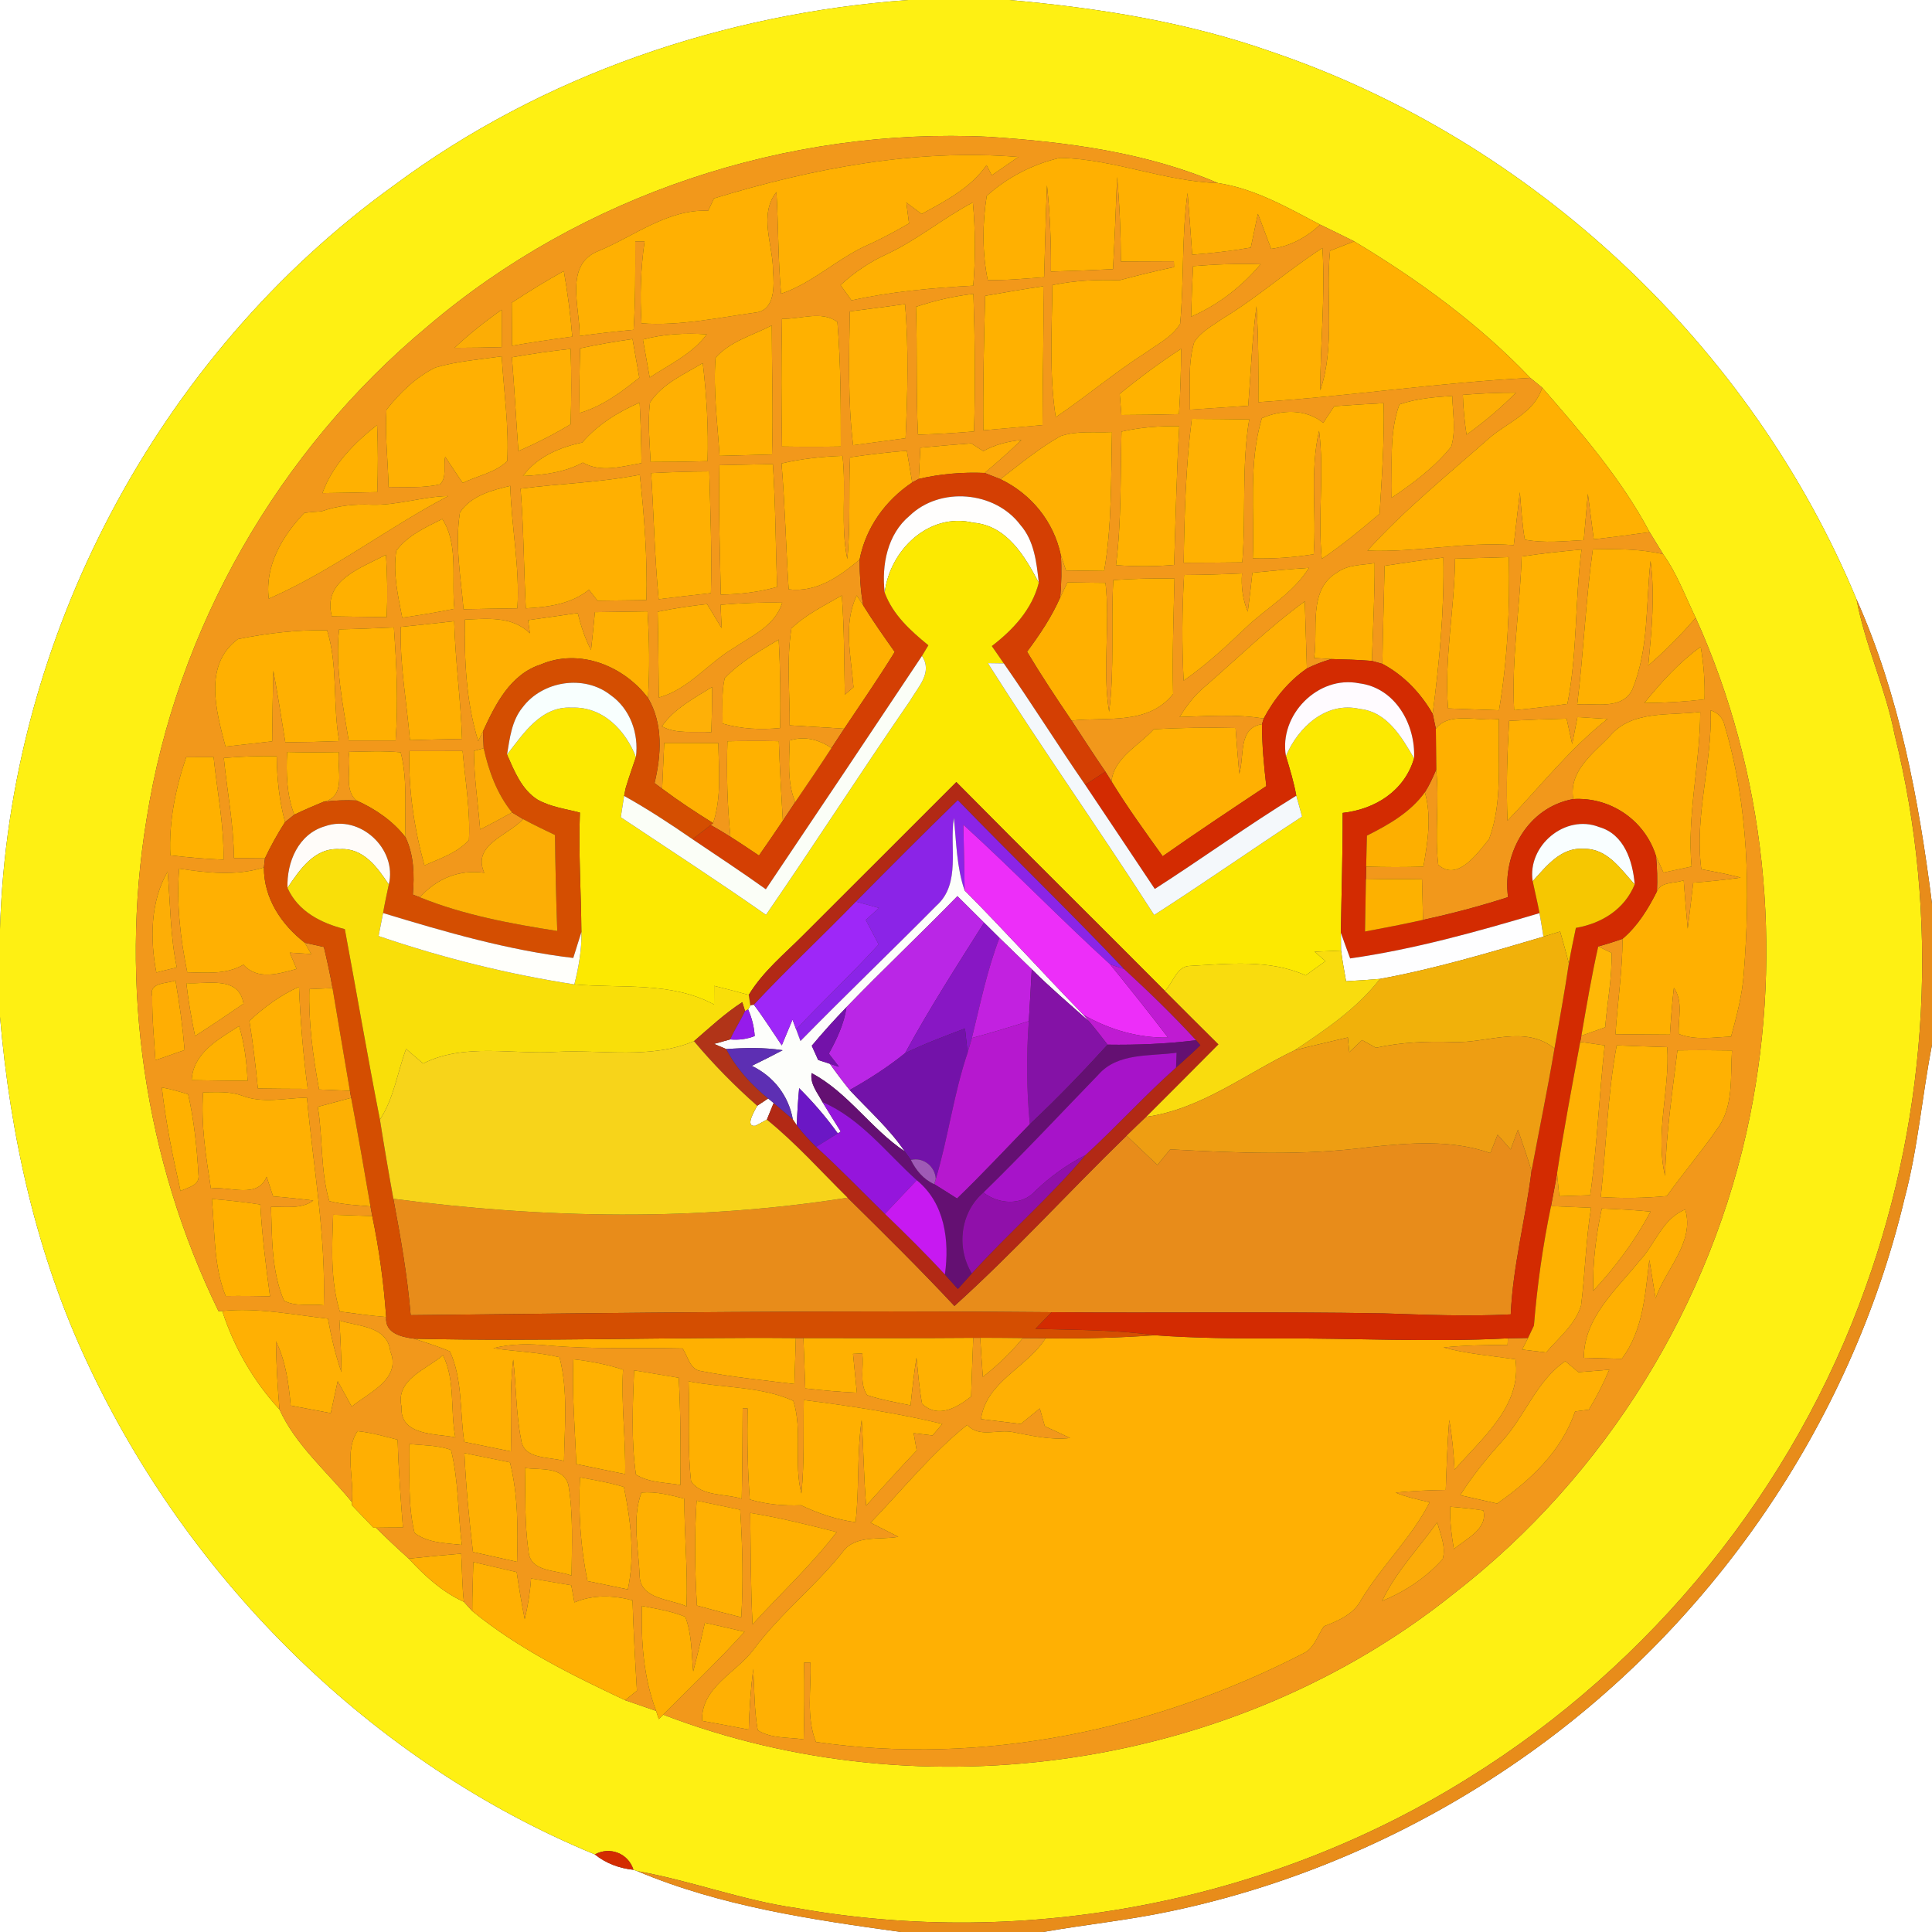 <?xml version="1.0" encoding="UTF-8" ?>
<!DOCTYPE svg PUBLIC "-//W3C//DTD SVG 1.1//EN" "http://www.w3.org/Graphics/SVG/1.1/DTD/svg11.dtd">
<svg width="250pt" height="250pt" viewBox="0 0 250 250" version="1.1" xmlns="http://www.w3.org/2000/svg">
<rect x="0" y="0" width="250" height="250" fill="#333333" stroke="none"/>
<g id="#ffffffff">
<path fill="#ffffff" opacity="1.00" d=" M 0.00 0.00 L 117.51 0.00 C 93.70 1.74 70.23 9.68 50.99 23.98 C 20.40 46.00 1.09 82.59 0.00 120.26 L 0.00 0.00 Z" />
<path fill="#ffffff" opacity="1.00" d=" M 130.60 0.00 L 250.00 0.00 L 250.00 116.93 C 248.29 103.49 245.79 89.99 240.23 77.54 C 226.59 44.66 198.26 18.14 164.54 6.70 C 153.62 2.84 142.10 1.02 130.60 0.00 Z" />
<path fill="#ffffff" opacity="1.00" d=" M 0.00 131.57 C 1.33 147.02 4.73 162.41 11.37 176.49 C 24.53 204.62 48.18 228.09 76.97 239.96 C 78.40 241.12 80.14 241.76 81.97 241.95 L 82.46 242.12 C 93.29 246.69 105.02 248.39 116.58 250.00 L 0.00 250.00 L 0.00 131.57 Z" />
<path fill="#ffffff" opacity="1.00" d=" M 246.45 155.08 C 248.19 148.56 248.71 141.81 250.00 135.20 L 250.00 250.00 L 134.96 250.00 C 140.47 249.03 146.05 248.47 151.53 247.30 C 167.67 243.90 183.09 237.16 196.63 227.75 C 221.33 210.65 239.49 184.33 246.45 155.08 Z" />
<path fill="#ffffff" opacity="1.00" d=" M 99.40 142.14 C 99.58 142.29 99.93 142.58 100.11 142.73 C 99.89 143.27 99.45 144.34 99.23 144.88 C 98.87 145.08 98.13 145.47 97.77 145.67 C 96.28 145.89 97.70 143.64 97.98 143.09 C 98.33 142.86 99.05 142.38 99.40 142.14 Z" />
</g>
<g id="#fef013ff">
<path fill="#fef013" opacity="1.00" d=" M 117.51 0.00 L 130.60 0.00 C 142.10 1.02 153.62 2.84 164.54 6.70 C 198.26 18.14 226.59 44.66 240.23 77.54 C 241.36 83.52 244.00 89.07 245.16 95.04 C 251.00 118.51 249.61 143.67 241.46 166.42 C 232.18 192.63 213.68 215.39 190.07 230.04 C 164.45 246.09 132.82 252.23 103.05 246.90 C 96.05 245.91 89.41 243.35 82.46 242.12 L 81.97 241.95 C 81.30 239.82 78.93 238.90 76.97 239.96 C 48.18 228.09 24.53 204.62 11.37 176.49 C 4.73 162.41 1.33 147.02 0.00 131.57 L 0.00 120.26 C 1.09 82.59 20.40 46.00 50.99 23.98 C 70.23 9.68 93.70 1.74 117.51 0.00 M 55.29 42.27 C 36.07 58.26 22.83 81.31 18.96 106.03 C 15.42 127.54 18.71 150.07 28.28 169.67 L 28.76 169.64 C 30.27 174.34 32.82 178.75 36.17 182.39 C 38.25 187.00 42.36 190.46 45.53 194.36 L 45.53 194.77 C 46.46 195.74 47.40 196.71 48.33 197.69 L 48.65 197.69 C 50.03 199.06 51.45 200.39 52.90 201.69 C 54.95 203.92 57.24 206.01 60.03 207.28 C 60.30 207.58 60.84 208.18 61.11 208.47 C 67.04 213.33 74.00 216.76 80.90 220.01 C 82.24 220.46 83.57 220.93 84.90 221.39 L 85.24 222.45 L 85.83 221.88 C 119.57 234.81 159.93 228.86 188.16 206.18 C 207.75 191.00 221.56 168.67 226.45 144.38 C 230.77 122.87 228.48 99.97 219.42 79.94 C 218.08 77.17 217.01 74.23 215.21 71.71 C 214.62 70.76 214.04 69.82 213.46 68.86 C 209.80 61.97 204.66 56.02 199.56 50.16 C 199.17 49.85 198.40 49.22 198.02 48.90 C 191.37 41.92 183.48 36.18 175.23 31.23 C 173.77 30.50 172.30 29.78 170.83 29.07 C 166.63 26.87 162.36 24.40 157.61 23.69 C 148.30 19.72 138.07 18.37 128.03 17.71 C 101.84 16.42 75.26 25.22 55.29 42.27 Z" />
</g>
<g id="#f2981bff">
<path fill="#f2981b" opacity="1.00" d=" M 55.29 42.27 C 75.26 25.22 101.84 16.42 128.03 17.71 C 138.07 18.37 148.30 19.72 157.61 23.69 C 150.67 23.47 144.10 20.57 137.16 20.43 C 133.68 21.21 130.32 22.96 127.68 25.35 C 127.11 28.93 127.09 32.68 127.81 36.24 C 130.25 36.29 132.68 36.05 135.11 35.87 C 135.24 31.90 135.31 27.93 135.48 23.96 C 135.87 27.67 136.02 31.41 135.99 35.14 C 138.66 35.07 141.34 34.96 144.02 34.83 C 144.25 30.86 144.39 26.88 144.55 22.90 C 144.88 26.54 145.03 30.19 145.04 33.84 C 147.33 33.83 149.61 33.82 151.90 33.81 L 151.92 34.56 C 149.54 35.07 147.18 35.63 144.84 36.27 C 141.94 36.16 139.03 36.29 136.18 36.89 C 136.12 42.59 135.74 48.32 136.61 53.99 C 140.62 51.28 144.31 48.14 148.39 45.55 C 149.91 44.45 151.73 43.56 152.71 41.90 C 153.23 36.27 152.89 30.58 153.67 24.96 C 153.89 27.62 154.08 30.29 154.27 32.96 C 156.80 32.76 159.34 32.48 161.85 32.04 C 162.15 30.58 162.46 29.12 162.77 27.67 C 163.37 29.17 163.89 30.70 164.49 32.20 C 166.92 31.89 169.05 30.73 170.83 29.07 C 172.30 29.78 173.77 30.50 175.23 31.23 C 174.19 31.64 173.15 32.05 172.11 32.45 C 171.49 38.46 172.81 44.71 170.84 50.52 C 170.84 44.38 171.52 38.24 171.12 32.09 C 166.66 34.96 162.69 38.52 158.14 41.26 C 156.87 42.17 155.36 42.93 154.52 44.30 C 153.69 47.12 154.01 50.11 153.98 53.01 C 156.49 52.84 159.01 52.68 161.52 52.51 C 161.86 48.21 162.01 43.90 162.59 39.62 C 162.85 43.76 162.85 47.90 162.83 52.04 C 174.58 51.28 186.25 49.49 198.02 48.90 C 198.40 49.22 199.17 49.85 199.56 50.16 C 198.52 53.47 195.04 54.64 192.65 56.74 C 187.30 61.46 181.75 65.95 176.95 71.25 C 183.28 71.51 189.54 70.07 195.88 70.54 C 196.14 68.26 196.41 65.98 196.67 63.69 C 196.84 65.74 196.96 67.80 197.31 69.83 C 199.83 70.32 202.40 70.02 204.94 69.89 C 205.11 67.89 205.29 65.90 205.47 63.90 C 205.72 65.86 205.97 67.82 206.23 69.78 C 208.64 69.52 211.05 69.20 213.46 68.86 C 214.04 69.82 214.62 70.76 215.21 71.71 C 212.23 71.01 209.15 71.03 206.11 71.08 C 205.18 77.74 204.92 84.48 204.09 91.16 C 206.48 90.96 209.85 91.90 211.21 89.26 C 213.39 83.99 212.96 78.14 213.58 72.58 C 214.17 77.08 213.72 81.62 213.28 86.12 C 215.48 84.22 217.53 82.16 219.42 79.94 C 228.48 99.97 230.77 122.87 226.45 144.38 C 221.56 168.67 207.75 191.00 188.16 206.18 C 159.93 228.86 119.57 234.81 85.83 221.88 C 89.35 218.32 92.99 214.87 96.35 211.15 C 94.64 210.75 92.93 210.37 91.21 209.98 C 90.73 212.09 90.25 214.19 89.70 216.28 C 89.47 213.92 89.54 211.47 88.68 209.22 C 86.89 208.47 84.96 208.18 83.07 207.81 C 82.94 212.41 83.26 217.05 84.90 221.39 C 83.57 220.93 82.24 220.46 80.90 220.01 C 81.28 219.70 82.04 219.08 82.42 218.77 C 82.18 214.88 81.97 210.98 81.85 207.08 C 79.35 206.42 76.74 206.33 74.33 207.35 C 74.22 206.79 74.02 205.69 73.92 205.13 C 72.19 204.84 70.45 204.54 68.72 204.25 C 68.60 206.02 68.31 207.78 67.90 209.51 C 67.49 207.49 67.16 205.46 66.86 203.43 C 64.99 202.99 63.12 202.56 61.25 202.13 C 61.20 204.24 61.10 206.36 61.11 208.47 C 60.84 208.18 60.30 207.58 60.03 207.28 C 59.79 205.21 59.80 203.12 59.68 201.04 C 57.42 201.23 55.16 201.44 52.90 201.69 C 51.45 200.39 50.03 199.06 48.65 197.69 C 49.81 197.67 50.98 197.66 52.14 197.66 C 51.84 193.87 51.56 190.09 51.46 186.30 C 49.74 185.86 48.03 185.36 46.26 185.19 C 44.51 187.81 45.87 191.36 45.53 194.36 C 42.36 190.46 38.25 187.00 36.17 182.39 C 35.92 179.46 35.74 176.51 35.71 173.56 C 36.98 176.16 37.36 179.04 37.62 181.88 C 39.35 182.20 41.07 182.54 42.80 182.86 C 43.10 181.48 43.40 180.10 43.70 178.72 C 44.30 179.82 44.91 180.92 45.51 182.02 C 47.73 180.19 51.97 178.44 50.51 174.87 C 50.14 171.56 46.37 171.66 43.92 170.87 C 44.05 173.10 44.16 175.33 44.19 177.56 C 43.40 175.31 42.86 172.98 42.44 170.63 C 37.89 170.13 33.35 169.17 28.76 169.64 L 28.28 169.67 C 18.71 150.07 15.42 127.54 18.96 106.03 C 22.83 81.31 36.07 58.26 55.29 42.27 M 92.39 25.67 C 92.20 26.07 91.82 26.87 91.63 27.27 C 86.42 27.04 82.08 30.55 77.46 32.47 C 72.93 34.23 75.08 39.82 75.00 43.48 C 77.32 43.15 79.65 42.89 81.99 42.68 C 82.23 38.87 82.21 35.05 82.20 31.23 C 82.51 31.23 83.11 31.23 83.41 31.23 C 82.90 34.74 82.79 38.29 83.01 41.84 C 87.96 42.20 92.85 41.12 97.73 40.45 C 100.33 40.18 100.18 36.95 100.03 35.02 C 100.03 31.66 98.14 27.80 100.47 24.85 C 100.73 29.23 100.67 33.63 101.07 38.01 C 105.34 36.56 108.56 33.24 112.69 31.52 C 114.38 30.73 116.02 29.84 117.63 28.91 C 117.51 28.01 117.39 27.11 117.28 26.21 C 117.94 26.70 118.60 27.19 119.26 27.69 C 122.35 26.00 125.59 24.34 127.66 21.37 C 127.83 21.70 128.17 22.36 128.33 22.69 C 129.48 21.89 130.63 21.10 131.78 20.31 C 118.47 19.22 105.09 21.80 92.39 25.67 M 114.76 32.88 C 112.55 33.88 110.54 35.25 108.76 36.89 C 109.12 37.39 109.82 38.38 110.18 38.87 C 115.36 37.72 120.64 37.26 125.94 36.97 C 126.24 33.38 126.22 29.78 125.89 26.19 C 122.05 28.21 118.70 31.04 114.76 32.88 M 154.38 34.44 C 154.27 36.62 154.18 38.80 154.13 40.98 C 157.63 39.46 160.67 37.10 163.12 34.19 C 160.21 34.09 157.29 34.20 154.38 34.44 M 66.22 39.17 C 66.24 41.03 66.25 42.89 66.26 44.74 C 68.85 44.29 71.45 43.91 74.05 43.56 C 73.83 40.72 73.45 37.88 72.96 35.07 C 70.66 36.34 68.42 37.72 66.22 39.17 M 127.48 38.28 C 127.32 44.08 127.19 49.88 127.24 55.68 C 129.80 55.46 132.35 55.24 134.90 55.01 C 134.90 49.02 135.10 43.03 135.00 37.04 C 132.49 37.41 129.98 37.83 127.48 38.28 M 118.52 39.70 C 118.72 45.22 118.51 50.74 118.79 56.25 C 121.21 56.18 123.63 56.03 126.04 55.83 C 126.22 49.90 126.16 43.96 125.96 38.03 C 123.42 38.31 120.94 38.90 118.52 39.70 M 109.97 40.29 C 109.86 46.06 109.70 51.86 110.39 57.61 C 112.65 57.31 114.91 57.01 117.18 56.71 C 117.44 50.93 117.61 45.13 117.11 39.35 C 114.73 39.68 112.35 39.99 109.97 40.29 M 58.81 45.01 C 60.84 45.01 62.88 44.97 64.92 44.92 C 64.92 43.31 64.93 41.69 64.92 40.08 C 62.77 41.59 60.72 43.22 58.81 45.01 M 101.19 41.25 C 101.08 46.76 101.10 52.27 101.19 57.78 C 103.73 57.82 106.26 57.82 108.80 57.78 C 108.80 52.41 108.80 47.02 108.36 41.67 C 106.35 40.13 103.52 41.34 101.19 41.25 M 92.59 46.29 C 92.27 50.52 92.85 54.76 93.11 58.99 C 95.37 58.93 97.64 58.87 99.90 58.81 C 100.07 53.24 99.87 47.68 99.87 42.11 C 97.41 43.38 94.47 44.16 92.59 46.29 M 83.19 43.93 C 83.48 45.57 83.77 47.21 84.07 48.85 C 86.64 47.15 89.58 45.81 91.46 43.26 C 88.68 43.07 85.89 43.21 83.19 43.93 M 75.07 45.07 C 74.99 47.86 74.94 50.65 75.00 53.44 C 77.93 52.59 80.38 50.76 82.73 48.88 C 82.44 47.21 82.14 45.54 81.85 43.87 C 79.58 44.20 77.31 44.58 75.07 45.07 M 66.24 46.23 C 66.57 50.27 66.78 54.32 67.08 58.36 C 69.41 57.36 71.67 56.20 73.84 54.90 C 73.94 51.65 73.95 48.40 73.84 45.15 C 71.30 45.41 68.77 45.79 66.24 46.23 M 144.89 50.97 C 144.94 51.65 145.05 53.02 145.11 53.70 C 147.59 53.69 150.07 53.66 152.56 53.59 C 152.74 50.77 152.83 47.95 152.84 45.13 C 150.08 46.92 147.43 48.89 144.89 50.97 M 56.33 47.56 C 53.82 48.80 51.73 50.83 50.01 53.01 C 49.79 56.34 50.21 59.68 50.28 63.02 C 52.49 63.01 54.74 63.18 56.91 62.68 C 57.88 61.83 57.34 60.25 57.61 59.11 C 58.36 60.24 59.10 61.38 59.87 62.50 C 61.76 61.56 64.12 61.17 65.64 59.66 C 65.88 55.14 65.19 50.62 64.92 46.11 C 62.05 46.53 59.12 46.73 56.33 47.56 M 84.11 52.08 C 83.79 54.64 84.07 57.22 84.19 59.78 C 86.65 59.78 89.10 59.75 91.56 59.67 C 91.69 55.43 91.44 51.19 90.94 46.98 C 88.52 48.44 85.70 49.64 84.11 52.08 M 181.08 52.33 C 179.69 56.19 180.18 60.39 180.08 64.41 C 182.89 62.52 185.65 60.45 187.79 57.80 C 188.42 55.67 187.98 53.41 187.92 51.23 C 185.61 51.38 183.28 51.57 181.08 52.33 M 189.29 51.09 C 189.34 52.82 189.51 54.54 189.77 56.25 C 192.05 54.61 194.20 52.80 196.17 50.81 C 193.87 50.80 191.57 50.91 189.29 51.09 M 75.34 57.26 C 72.41 57.88 69.49 59.10 67.67 61.60 C 70.33 61.46 73.04 61.15 75.42 59.86 C 77.79 61.22 80.51 60.34 83.01 59.93 C 82.98 57.31 82.91 54.70 82.77 52.09 C 79.97 53.31 77.35 54.93 75.34 57.26 M 172.65 52.56 C 172.17 53.28 171.69 54.00 171.22 54.72 C 168.98 52.87 165.82 53.00 163.28 54.11 C 161.53 59.97 162.34 66.22 162.11 72.25 C 164.75 72.33 167.38 72.14 169.99 71.72 C 170.38 66.40 169.47 60.98 170.69 55.74 C 171.39 61.25 170.49 66.80 171.04 72.32 C 173.67 70.56 176.11 68.53 178.52 66.48 C 178.81 61.71 179.16 56.95 179.04 52.17 C 176.91 52.28 174.78 52.40 172.65 52.56 M 154.22 54.20 C 153.43 60.37 153.26 66.60 153.17 72.82 C 155.69 72.82 158.22 72.80 160.75 72.77 C 161.25 66.61 160.63 60.39 161.65 54.27 C 159.17 54.23 156.69 54.21 154.22 54.20 M 41.72 63.81 C 44.09 63.79 46.46 63.73 48.82 63.68 C 48.92 60.78 48.93 57.89 48.80 54.99 C 45.79 57.35 43.04 60.15 41.72 63.81 M 145.12 55.85 C 144.97 61.61 145.13 67.40 144.41 73.13 C 146.91 73.32 149.43 73.32 151.93 73.10 C 152.13 67.12 152.25 61.13 152.60 55.15 C 150.08 55.11 147.57 55.28 145.12 55.85 M 129.45 62.00 C 128.95 61.80 127.93 61.40 127.42 61.20 C 129.04 59.82 130.64 58.42 132.17 56.94 C 130.44 57.10 128.75 57.53 127.23 58.37 C 126.71 58.03 126.19 57.70 125.68 57.37 C 123.48 57.53 121.29 57.73 119.09 57.93 C 119.03 59.28 118.96 60.62 118.89 61.97 L 118.04 62.43 C 117.81 61.06 117.58 59.69 117.35 58.33 C 114.89 58.51 112.44 58.82 110.00 59.17 C 109.78 63.56 110.08 67.96 109.64 72.34 C 108.74 67.94 109.54 63.43 109.02 58.99 C 106.36 59.08 103.72 59.36 101.13 59.97 C 101.58 65.39 101.70 70.83 102.05 76.26 C 105.68 76.70 108.60 74.61 111.23 72.42 C 111.24 74.39 111.34 76.37 111.69 78.32 L 110.86 77.05 C 109.06 80.80 110.15 84.99 110.44 88.93 C 110.16 89.17 109.60 89.65 109.32 89.89 C 109.23 85.61 109.26 81.32 108.93 77.05 C 106.69 78.35 104.30 79.50 102.41 81.31 C 101.75 85.46 102.22 89.68 102.18 93.86 C 104.53 94.01 106.89 94.15 109.24 94.29 C 108.69 95.12 108.14 95.96 107.60 96.79 C 105.96 95.70 104.11 95.20 102.19 95.82 C 102.12 98.49 101.85 101.25 102.90 103.79 C 102.36 104.59 101.84 105.40 101.30 106.20 C 101.09 102.77 100.90 99.34 100.78 95.91 C 98.56 95.86 96.34 95.87 94.13 95.92 C 94.00 100.04 94.10 104.17 94.52 108.28 C 93.68 107.75 92.83 107.24 91.97 106.76 L 92.28 106.51 C 93.38 103.16 93.01 99.61 92.95 96.15 C 90.62 96.14 88.29 96.13 85.95 96.13 C 85.86 98.10 85.77 100.08 85.68 102.06 C 85.44 101.88 84.94 101.51 84.70 101.33 C 85.57 97.69 85.83 93.66 83.85 90.31 C 84.08 86.58 84.03 82.84 83.79 79.11 C 81.52 79.14 79.25 79.17 76.98 79.21 C 76.82 80.85 76.67 82.48 76.48 84.11 C 75.69 82.60 75.17 80.98 74.76 79.33 C 72.61 79.64 70.47 79.94 68.33 80.25 C 68.39 80.67 68.51 81.52 68.57 81.95 C 66.29 79.70 63.08 80.05 60.15 80.18 C 60.08 85.46 60.31 90.82 61.88 95.90 L 62.50 94.63 C 62.52 95.18 62.56 96.27 62.59 96.82 C 62.27 96.91 61.64 97.09 61.32 97.17 C 61.34 100.58 61.85 103.95 62.13 107.34 C 63.52 106.63 64.90 105.89 66.26 105.13 C 66.62 105.34 67.33 105.77 67.69 105.99 C 65.73 108.14 61.05 109.30 62.66 112.94 C 59.43 112.47 56.48 113.70 54.33 116.11 C 54.11 116.02 53.65 115.85 53.42 115.76 C 53.63 113.26 53.57 110.67 52.48 108.35 C 52.33 104.70 52.77 100.88 51.85 97.35 C 49.61 97.13 47.35 97.25 45.11 97.29 C 45.50 99.27 44.43 102.26 46.15 103.59 C 44.71 103.51 43.28 103.57 41.86 103.75 C 44.88 103.11 43.57 99.54 43.86 97.32 C 41.63 97.36 39.39 97.37 37.15 97.31 C 37.02 100.04 37.08 102.83 38.08 105.42 C 37.78 105.66 37.19 106.13 36.89 106.37 C 36.13 103.60 35.84 100.73 35.81 97.86 C 33.53 97.80 31.24 97.89 28.96 98.08 C 29.39 102.40 30.24 106.68 30.27 111.03 C 31.60 111.04 32.94 111.06 34.28 111.07 L 34.15 112.25 C 30.57 113.37 26.83 112.95 23.18 112.40 C 22.82 116.90 23.33 121.40 24.23 125.81 C 26.69 125.86 29.28 126.13 31.50 124.83 C 33.35 126.89 36.09 126.00 38.38 125.38 C 38.15 124.85 37.71 123.80 37.49 123.27 C 38.42 123.33 39.34 123.39 40.27 123.45 C 40.07 123.08 39.65 122.35 39.44 121.99 C 40.06 122.12 41.29 122.40 41.91 122.54 C 42.33 124.30 42.72 126.07 43.03 127.86 C 42.28 127.89 40.78 127.95 40.03 127.99 C 39.91 132.36 40.50 136.70 41.29 140.98 C 42.62 141.04 43.95 141.09 45.28 141.15 L 45.44 142.06 C 44.00 142.44 42.56 142.83 41.12 143.22 C 41.80 147.26 41.44 151.49 42.61 155.42 C 44.35 155.88 46.16 155.95 47.94 156.11 L 48.17 157.36 C 46.49 157.31 44.80 157.25 43.11 157.19 C 42.96 161.37 42.73 165.64 43.97 169.71 C 45.96 169.98 47.96 170.26 49.97 170.42 C 49.78 172.55 51.99 173.02 53.62 173.23 C 55.16 173.77 56.73 174.22 58.22 174.88 C 59.88 178.53 59.49 182.69 60.07 186.58 C 62.08 186.98 64.10 187.40 66.11 187.81 C 66.20 183.85 65.91 179.87 66.41 175.93 C 66.80 179.37 66.76 182.86 67.43 186.27 C 67.74 188.91 71.08 188.47 72.98 189.05 C 73.06 184.58 73.53 180.00 72.40 175.62 C 69.59 174.95 66.68 174.89 63.84 174.46 C 66.20 173.85 68.65 173.88 71.07 174.12 C 76.81 174.62 82.56 174.36 88.31 174.49 C 89.02 175.46 89.24 177.20 90.65 177.40 C 94.66 178.20 98.74 178.59 102.80 179.09 C 102.86 177.10 102.92 175.12 102.98 173.14 L 103.96 173.14 C 104.04 175.31 104.13 177.48 104.20 179.66 C 106.42 179.91 108.64 180.11 110.88 180.21 C 110.71 178.53 110.55 176.86 110.38 175.19 C 110.68 175.18 111.27 175.15 111.57 175.13 C 111.82 176.89 111.15 179.02 112.21 180.53 C 114.04 181.14 115.94 181.47 117.83 181.85 C 118.04 179.79 118.27 177.73 118.59 175.68 C 118.81 177.67 118.94 179.68 119.32 181.66 C 121.41 183.59 123.82 182.15 125.66 180.72 C 125.74 178.18 125.84 175.65 125.94 173.11 L 126.84 173.11 C 126.94 174.80 127.05 176.48 127.18 178.17 C 129.08 176.69 130.83 175.02 132.35 173.15 C 133.09 173.15 134.56 173.16 135.30 173.17 C 132.88 176.98 127.59 178.79 126.94 183.63 C 128.65 183.84 130.37 184.05 132.09 184.26 C 132.91 183.59 133.73 182.92 134.55 182.25 C 134.71 182.83 135.04 183.98 135.20 184.56 C 136.29 185.05 137.38 185.56 138.46 186.08 C 135.95 186.36 133.50 185.78 131.05 185.31 C 129.08 184.91 126.73 186.10 125.15 184.38 C 120.51 188.09 116.77 192.78 112.65 197.04 C 113.84 197.65 115.05 198.24 116.24 198.86 C 113.82 199.31 110.64 198.55 109.01 200.87 C 105.46 205.32 100.92 208.85 97.53 213.43 C 95.26 216.49 90.70 218.31 90.85 222.68 C 92.87 223.05 94.88 223.42 96.89 223.81 C 96.96 221.18 97.14 218.56 97.47 215.95 C 97.62 218.60 97.59 221.27 98.05 223.89 C 99.81 225.01 102.01 224.77 104.00 225.08 C 104.09 221.76 104.11 218.45 104.05 215.14 L 104.87 215.13 C 105.00 218.54 104.28 222.16 105.58 225.41 C 127.23 228.56 149.61 223.82 168.92 213.81 C 170.13 213.07 170.53 211.56 171.32 210.44 C 173.19 209.72 175.15 208.90 176.13 207.03 C 178.80 202.60 182.65 199.01 185.00 194.39 C 183.51 194.04 182.00 193.73 180.59 193.14 C 182.74 192.93 184.91 192.83 187.08 192.80 C 187.19 189.77 187.29 186.75 187.53 183.74 C 187.91 185.87 188.10 188.02 188.22 190.18 C 191.76 186.10 196.98 181.90 196.10 175.89 C 192.99 175.43 189.83 175.19 186.79 174.36 C 189.55 174.08 192.31 174.04 195.08 174.03 L 195.12 173.18 C 195.77 173.17 197.08 173.14 197.73 173.13 C 197.54 173.50 197.15 174.25 196.96 174.63 C 197.74 174.72 199.29 174.91 200.07 175.01 C 201.69 173.10 203.85 171.41 204.59 168.93 C 205.12 164.73 205.21 160.47 205.88 156.28 C 204.15 156.21 202.42 156.14 200.70 156.07 C 200.96 154.66 201.25 153.26 201.48 151.84 C 201.55 152.58 201.70 154.05 201.77 154.79 C 203.11 154.74 204.44 154.70 205.77 154.66 C 206.69 148.22 206.92 141.72 207.65 135.27 C 206.86 135.15 205.27 134.93 204.48 134.82 L 204.63 134.02 C 205.66 133.66 206.68 133.29 207.71 132.93 C 207.96 129.72 208.62 126.53 208.53 123.30 C 208.10 123.09 207.24 122.68 206.81 122.47 C 207.87 122.18 208.92 121.85 209.96 121.48 C 209.94 125.62 209.31 129.71 209.04 133.83 C 211.39 133.84 213.73 133.86 216.09 133.88 C 216.22 131.86 216.36 129.84 216.60 127.83 C 217.84 129.61 217.14 131.79 217.22 133.79 C 219.39 134.66 221.74 134.22 224.00 134.14 C 224.73 131.48 225.44 128.79 225.64 126.03 C 226.50 115.30 226.28 104.31 223.18 93.92 C 222.96 92.91 222.35 92.24 221.36 91.91 C 221.57 98.81 219.23 105.55 220.15 112.48 C 221.85 112.79 223.56 113.12 225.25 113.56 C 223.20 113.86 221.15 114.06 219.10 114.22 C 218.87 116.20 218.64 118.19 218.39 120.17 C 218.19 118.08 218.03 115.99 217.87 113.90 C 216.75 114.36 214.97 114.02 214.41 115.34 C 214.48 113.82 214.44 112.30 214.29 110.78 C 214.53 111.32 215.01 112.38 215.25 112.91 C 216.46 112.65 217.67 112.39 218.89 112.13 C 218.28 105.41 220.00 98.82 220.01 92.12 C 216.07 92.64 211.17 91.84 208.32 95.25 C 206.10 97.56 202.99 99.75 203.57 103.40 C 197.70 104.47 194.39 110.41 195.14 116.09 C 191.52 117.26 187.85 118.23 184.14 119.03 C 184.10 117.28 184.05 115.53 184.01 113.78 C 181.59 113.74 179.17 113.75 176.75 113.80 C 176.76 113.38 176.77 112.55 176.78 112.14 C 179.25 112.22 181.72 112.22 184.19 112.15 C 184.74 108.97 185.28 105.69 184.38 102.52 C 184.96 101.60 185.41 100.60 185.84 99.60 C 186.28 103.69 185.61 107.83 186.11 111.90 C 188.59 114.16 191.24 110.36 192.69 108.57 C 194.52 103.65 193.78 98.19 193.96 93.03 C 191.37 93.41 187.48 92.02 185.80 94.30 C 185.69 93.82 185.49 92.85 185.39 92.37 C 186.25 85.68 186.91 78.91 186.77 72.15 C 184.23 72.46 181.70 72.82 179.17 73.21 C 179.08 77.44 178.94 81.67 178.88 85.90 C 178.54 85.80 177.86 85.61 177.52 85.52 C 177.66 81.30 177.90 77.09 177.88 72.87 C 176.25 73.14 174.45 73.04 173.05 74.06 C 169.19 76.29 170.61 81.45 170.04 85.14 C 170.59 85.17 171.70 85.24 172.26 85.28 C 171.17 85.60 170.12 86.00 169.11 86.50 C 169.02 83.60 168.93 80.71 168.84 77.81 C 164.21 81.17 160.14 85.19 155.82 88.92 C 154.53 90.00 153.52 91.35 152.64 92.78 C 156.26 92.67 159.92 92.38 163.52 92.98 L 163.30 93.71 C 160.16 94.19 161.06 97.86 160.36 100.13 C 160.19 98.16 160.03 96.18 159.88 94.20 C 156.35 94.11 152.82 94.16 149.29 94.37 C 147.38 96.47 144.12 98.07 143.83 101.12 C 143.63 100.80 143.23 100.17 143.04 99.85 C 141.53 97.67 140.12 95.44 138.66 93.24 C 143.22 92.75 148.54 93.87 151.80 89.81 C 151.68 84.83 151.86 79.85 151.98 74.87 C 149.34 74.82 146.69 74.88 144.06 75.06 C 143.74 80.74 144.24 86.45 143.52 92.11 C 142.62 86.58 143.68 80.97 143.05 75.42 C 141.41 75.41 139.77 75.38 138.13 75.35 C 137.89 75.84 137.42 76.82 137.19 77.31 C 137.35 75.49 137.40 73.65 137.27 71.83 C 137.44 72.33 137.77 73.32 137.94 73.82 C 139.58 73.84 141.23 73.86 142.88 73.88 C 143.90 67.95 143.75 61.90 143.89 55.91 C 141.68 56.01 139.36 55.71 137.24 56.43 C 134.45 57.99 131.98 60.06 129.45 62.00 M 93.09 60.19 C 92.96 65.77 93.16 71.36 93.27 76.94 C 95.73 76.91 98.19 76.62 100.57 75.95 C 100.35 70.65 100.37 65.35 100.01 60.05 C 97.71 60.09 95.40 60.14 93.09 60.19 M 67.36 63.23 C 67.77 68.38 67.78 73.56 68.04 78.72 C 70.91 78.57 73.89 78.18 76.21 76.31 C 76.49 76.67 77.04 77.38 77.32 77.73 C 79.43 77.71 81.54 77.68 83.65 77.65 C 83.78 72.23 83.38 66.81 82.79 61.43 C 77.70 62.44 72.50 62.56 67.36 63.23 M 84.26 61.22 C 84.60 66.66 84.71 72.11 85.23 77.54 C 87.48 77.26 89.73 77.00 91.99 76.75 C 92.13 71.50 91.92 66.25 91.78 61.00 C 89.27 61.01 86.76 61.09 84.26 61.22 M 59.52 66.30 C 58.84 70.46 59.63 74.69 59.98 78.84 C 62.30 78.79 64.63 78.74 66.95 78.72 C 67.29 73.41 66.17 68.16 66.03 62.87 C 63.64 63.43 60.97 64.13 59.52 66.30 M 48.07 65.31 C 45.87 65.21 43.67 65.43 41.59 66.17 C 40.86 66.21 40.12 66.27 39.39 66.36 C 36.55 69.31 34.24 73.21 34.78 77.47 C 42.95 73.91 50.10 68.33 58.00 64.19 C 54.65 64.25 51.42 65.42 48.07 65.31 M 51.28 71.26 C 50.82 74.17 51.50 77.08 52.05 79.93 C 54.31 79.61 56.56 79.23 58.80 78.78 C 58.39 74.96 59.38 70.42 57.23 67.16 C 55.09 68.22 52.73 69.29 51.28 71.26 M 196.90 72.01 C 196.70 78.65 195.56 85.25 195.93 91.90 C 198.23 91.68 200.53 91.41 202.82 91.09 C 204.13 84.50 203.78 77.75 204.65 71.11 C 202.06 71.34 199.47 71.62 196.90 72.01 M 42.94 79.76 C 45.31 79.79 47.67 79.83 50.04 79.86 C 50.16 77.17 50.13 74.47 49.94 71.78 C 46.71 73.52 41.69 75.07 42.94 79.76 M 188.28 72.29 C 188.24 78.77 186.85 85.19 187.38 91.67 C 189.57 91.76 191.77 91.83 193.97 91.91 C 195.08 85.38 195.39 78.70 195.25 72.09 C 192.92 72.15 190.60 72.22 188.28 72.29 M 162.06 74.11 C 161.89 75.79 161.68 77.47 161.46 79.15 C 160.81 77.58 160.58 75.89 160.72 74.20 C 158.21 74.31 155.72 74.39 153.22 74.40 C 152.95 78.95 152.93 83.51 153.16 88.07 C 156.07 86.07 158.65 83.66 161.20 81.23 C 163.91 78.63 167.37 76.75 169.38 73.48 C 166.94 73.63 164.50 73.87 162.06 74.11 M 85.10 79.16 C 85.19 82.86 85.20 86.56 85.25 90.26 C 89.12 89.20 91.58 85.84 94.92 83.87 C 97.30 82.26 100.31 80.98 101.22 77.99 C 98.56 77.92 95.89 78.04 93.24 78.26 C 93.29 79.26 93.33 80.27 93.38 81.28 C 92.76 80.24 92.13 79.20 91.50 78.17 C 89.35 78.40 87.21 78.72 85.10 79.16 M 51.86 81.12 C 51.72 86.04 52.63 90.89 53.05 95.78 C 55.29 95.71 57.54 95.65 59.79 95.62 C 59.62 90.53 58.91 85.48 58.77 80.38 C 56.47 80.64 54.16 80.89 51.86 81.12 M 30.78 82.70 C 26.27 86.05 27.98 92.05 29.18 96.61 C 31.19 96.38 33.20 96.16 35.22 95.93 C 35.25 92.88 35.29 89.84 35.37 86.79 C 35.93 89.87 36.43 92.96 36.92 96.06 C 39.24 96.04 41.56 95.99 43.89 95.90 C 43.03 91.16 43.76 86.16 42.33 81.56 C 38.47 81.47 34.55 81.94 30.78 82.70 M 43.88 81.44 C 43.34 86.28 44.35 91.07 45.12 95.82 C 47.14 95.82 49.17 95.82 51.19 95.82 C 51.56 90.94 51.31 86.06 50.97 81.19 C 48.61 81.29 46.24 81.39 43.88 81.44 M 93.77 87.77 C 93.33 89.69 93.54 91.68 93.50 93.63 C 95.92 94.34 98.44 94.45 100.95 94.21 C 101.01 90.39 100.98 86.57 100.76 82.76 C 98.30 84.24 95.75 85.67 93.77 87.77 M 212.77 90.97 C 215.37 90.96 217.98 90.80 220.57 90.50 C 220.63 88.22 220.46 85.94 220.07 83.69 C 217.26 85.71 214.94 88.30 212.77 90.97 M 85.64 93.99 C 87.57 95.06 89.93 94.57 92.05 94.76 C 92.11 92.81 92.15 90.85 92.16 88.89 C 89.82 90.34 87.26 91.67 85.64 93.99 M 195.28 93.27 C 195.03 97.57 194.89 101.88 195.07 106.19 C 199.34 101.75 203.15 96.85 208.02 93.03 C 206.72 92.95 205.42 92.87 204.12 92.79 C 203.89 93.95 203.66 95.12 203.44 96.28 C 203.26 95.46 202.90 93.81 202.72 92.99 C 200.24 93.05 197.76 93.14 195.28 93.27 M 52.97 97.19 C 52.84 102.20 53.59 107.17 54.92 111.99 C 56.93 111.08 59.17 110.39 60.68 108.69 C 60.87 104.83 60.20 101.01 59.86 97.18 C 57.56 97.18 55.27 97.18 52.97 97.19 M 24.09 97.98 C 22.70 102.07 21.84 106.34 22.04 110.68 C 24.33 110.95 26.62 111.15 28.92 111.24 C 29.00 106.78 28.10 102.39 27.64 97.97 C 26.46 97.97 25.28 97.98 24.09 97.98 M 20.23 125.84 C 21.11 125.61 21.99 125.40 22.88 125.19 C 22.02 121.11 22.05 116.92 21.69 112.78 C 19.44 116.67 19.41 121.55 20.23 125.84 M 19.70 128.93 C 19.66 131.68 19.94 134.43 20.11 137.18 C 21.38 136.78 22.62 136.29 23.89 135.88 C 23.64 132.86 23.23 129.86 22.71 126.87 C 21.64 127.31 19.21 127.05 19.70 128.93 M 24.11 127.21 C 24.37 129.51 24.77 131.79 25.24 134.06 C 27.35 132.71 29.44 131.30 31.51 129.88 C 30.92 126.17 26.77 127.40 24.11 127.21 M 32.27 132.10 C 32.74 135.00 33.08 137.92 33.37 140.85 C 35.52 140.88 37.67 140.90 39.82 140.90 C 39.23 136.52 38.87 132.11 38.69 127.69 C 36.30 128.77 34.18 130.32 32.27 132.10 M 24.80 139.77 C 27.21 139.81 29.63 139.84 32.04 139.86 C 31.93 137.46 31.64 135.07 30.94 132.77 C 28.29 134.47 25.00 136.21 24.80 139.77 M 209.20 135.27 C 208.00 141.75 207.84 148.36 207.14 154.90 C 209.99 155.08 212.84 155.04 215.68 154.77 C 217.78 151.85 220.12 149.10 222.17 146.13 C 224.38 143.22 223.89 139.36 224.12 135.93 C 221.76 135.89 219.41 135.88 217.06 135.92 C 216.40 141.32 215.59 146.71 215.46 152.16 C 214.14 146.62 216.09 141.07 215.74 135.50 C 213.56 135.44 211.38 135.36 209.20 135.27 M 20.94 140.71 C 21.44 145.23 22.36 149.69 23.36 154.12 C 24.32 153.62 25.90 153.44 25.68 151.97 C 25.48 148.50 25.12 145.00 24.35 141.60 C 23.23 141.24 22.09 140.94 20.94 140.71 M 26.28 141.34 C 25.98 145.52 26.65 149.67 27.29 153.79 C 29.67 153.46 33.35 155.19 34.50 152.27 C 34.78 153.12 35.06 153.96 35.34 154.81 C 37.08 154.95 38.81 155.13 40.54 155.35 C 38.93 156.52 36.91 156.09 35.07 156.17 C 35.20 160.23 35.13 164.53 36.75 168.31 C 38.28 169.14 40.21 168.68 41.90 168.90 C 42.18 159.90 40.54 150.98 39.72 142.03 C 36.93 142.09 34.00 142.83 31.30 141.77 C 29.69 141.18 27.96 141.34 26.28 141.34 M 27.41 155.14 C 27.83 159.35 27.59 163.72 29.20 167.71 C 31.11 167.68 33.03 167.70 34.94 167.74 C 34.40 163.79 33.91 159.83 33.68 155.86 C 31.60 155.54 29.50 155.32 27.41 155.14 M 207.27 156.38 C 206.52 159.88 206.06 163.44 206.17 167.03 C 209.06 163.94 211.59 160.51 213.59 156.78 C 211.49 156.57 209.38 156.46 207.27 156.38 M 212.19 163.11 C 209.17 166.87 204.95 170.47 204.95 175.70 C 206.59 175.74 208.22 175.78 209.86 175.83 C 212.65 172.12 212.88 167.45 213.43 163.03 C 213.70 164.69 213.96 166.35 214.23 168.02 C 215.51 164.23 219.33 160.77 218.07 156.51 C 215.11 157.68 214.22 160.95 212.19 163.11 M 51.96 182.04 C 51.70 185.80 56.39 185.50 58.92 185.99 C 58.24 182.46 58.95 178.65 57.32 175.36 C 55.19 177.22 51.13 178.48 51.96 182.04 M 74.19 175.89 C 74.00 180.41 74.41 184.93 74.57 189.45 C 76.68 189.89 78.78 190.33 80.89 190.75 C 80.99 186.23 80.36 181.74 80.62 177.23 C 78.53 176.55 76.37 176.13 74.19 175.89 M 194.42 186.43 C 192.43 188.65 190.53 190.95 188.95 193.48 C 190.54 193.84 192.13 194.20 193.73 194.56 C 198.06 191.54 202.07 187.77 203.82 182.64 C 204.41 182.56 205.00 182.48 205.60 182.41 C 206.60 180.75 207.49 179.03 208.24 177.24 C 206.90 177.34 205.58 177.45 204.25 177.56 C 203.83 177.21 202.97 176.49 202.55 176.13 C 198.82 178.68 197.37 183.18 194.42 186.43 M 82.05 177.32 C 81.88 181.81 81.65 186.35 82.29 190.81 C 84.01 191.89 86.12 191.81 88.05 192.16 C 88.08 187.53 88.08 182.90 87.83 178.28 C 85.90 177.96 83.98 177.64 82.05 177.32 M 89.10 178.74 C 89.25 183.06 88.92 187.41 89.43 191.71 C 90.82 193.67 93.87 193.26 95.98 193.94 C 96.06 190.04 96.08 186.14 96.10 182.23 L 96.74 182.25 C 96.67 186.18 96.74 190.11 97.02 194.03 C 99.17 194.67 101.40 194.87 103.64 194.78 C 105.88 195.84 108.24 196.65 110.71 196.97 C 111.22 192.57 110.86 188.12 111.50 183.74 C 111.74 187.43 111.76 191.14 112.08 194.83 C 114.24 192.43 116.40 190.03 118.62 187.69 C 118.49 186.94 118.36 186.19 118.23 185.45 C 119.04 185.55 119.85 185.65 120.67 185.75 C 120.99 185.37 121.62 184.62 121.94 184.25 C 116.04 182.83 110.02 181.92 104.01 181.16 C 103.94 185.19 104.11 189.23 103.70 193.26 C 102.68 189.32 103.88 185.13 102.66 181.27 C 98.51 179.37 93.58 179.62 89.10 178.74 M 52.98 186.86 C 53.04 190.69 52.73 194.60 53.64 198.36 C 55.40 199.69 57.67 199.67 59.76 199.91 C 59.24 195.82 59.36 191.63 58.36 187.62 C 56.64 186.99 54.78 187.04 52.98 186.86 M 60.09 188.03 C 60.29 192.31 60.70 196.57 61.20 200.83 C 63.10 201.26 65.00 201.68 66.91 202.10 C 67.02 197.79 67.05 193.44 65.99 189.23 C 64.02 188.83 62.06 188.42 60.09 188.03 M 67.92 189.95 C 68.01 193.53 67.86 197.14 68.39 200.70 C 68.57 203.50 72.00 203.10 73.96 203.89 C 74.00 199.98 74.20 196.02 73.55 192.14 C 72.86 189.69 69.85 190.25 67.92 189.95 M 75.05 191.17 C 74.83 195.66 75.11 200.18 76.02 204.59 C 77.76 204.94 79.50 205.30 81.24 205.67 C 82.19 201.33 81.61 196.69 80.73 192.41 C 78.87 191.84 76.95 191.52 75.05 191.17 M 83.00 193.14 C 81.73 196.57 82.65 200.40 82.77 203.97 C 82.91 206.97 86.72 206.89 88.84 207.87 C 89.01 203.22 88.55 198.57 88.55 193.92 C 86.74 193.47 84.89 192.97 83.00 193.14 M 90.14 194.18 C 89.85 198.70 89.91 203.23 90.18 207.76 C 92.08 208.29 94.00 208.80 95.92 209.28 C 96.20 204.64 96.08 199.99 95.78 195.36 C 93.90 194.96 92.02 194.57 90.14 194.18 M 187.65 194.97 C 187.60 196.81 187.82 198.64 188.13 200.46 C 189.65 199.13 192.55 197.91 191.95 195.45 C 190.52 195.24 189.09 195.08 187.65 194.97 M 97.08 195.77 C 97.14 200.58 97.13 205.39 97.38 210.20 C 101.00 206.22 105.00 202.53 108.27 198.25 C 104.57 197.30 100.85 196.38 97.08 195.77 M 178.84 207.17 C 181.81 205.95 184.56 204.14 186.69 201.73 C 187.14 200.10 186.37 198.53 185.98 196.98 C 183.57 200.36 180.62 203.39 178.84 207.17 Z" />
</g>
<g id="#ffb002ff">
<path fill="#ffb002" opacity="1.00" d=" M 92.39 25.67 C 105.09 21.80 118.47 19.22 131.78 20.31 C 130.63 21.10 129.48 21.89 128.33 22.69 C 128.17 22.36 127.83 21.70 127.66 21.37 C 125.59 24.34 122.35 26.00 119.26 27.69 C 118.60 27.19 117.94 26.70 117.28 26.21 C 117.39 27.11 117.51 28.01 117.63 28.91 C 116.02 29.84 114.38 30.73 112.69 31.52 C 108.56 33.24 105.34 36.56 101.07 38.01 C 100.67 33.63 100.73 29.23 100.47 24.85 C 98.14 27.80 100.03 31.66 100.03 35.02 C 100.18 36.95 100.33 40.18 97.73 40.45 C 92.85 41.12 87.96 42.20 83.01 41.84 C 82.79 38.29 82.90 34.74 83.41 31.23 C 83.11 31.23 82.51 31.23 82.20 31.23 C 82.21 35.05 82.23 38.87 81.99 42.68 C 79.65 42.89 77.32 43.15 75.00 43.48 C 75.08 39.82 72.93 34.23 77.46 32.47 C 82.08 30.55 86.42 27.04 91.63 27.27 C 91.82 26.87 92.20 26.07 92.39 25.67 Z" />
<path fill="#ffb002" opacity="1.00" d=" M 114.76 32.88 C 118.70 31.04 122.05 28.21 125.89 26.19 C 126.22 29.78 126.24 33.38 125.94 36.97 C 120.64 37.26 115.36 37.72 110.18 38.87 C 109.82 38.38 109.12 37.39 108.76 36.89 C 110.54 35.25 112.55 33.88 114.76 32.88 Z" />
<path fill="#ffb002" opacity="1.00" d=" M 66.22 39.17 C 68.42 37.72 70.66 36.34 72.96 35.07 C 73.45 37.88 73.83 40.72 74.05 43.56 C 71.45 43.91 68.85 44.29 66.26 44.74 C 66.25 42.89 66.24 41.03 66.22 39.17 Z" />
<path fill="#ffb002" opacity="1.00" d=" M 118.52 39.70 C 120.94 38.90 123.42 38.31 125.96 38.03 C 126.16 43.96 126.22 49.90 126.04 55.83 C 123.63 56.03 121.21 56.18 118.79 56.25 C 118.51 50.74 118.72 45.22 118.52 39.70 Z" />
<path fill="#ffb002" opacity="1.00" d=" M 56.33 47.56 C 59.12 46.73 62.05 46.53 64.92 46.11 C 65.19 50.62 65.88 55.14 65.64 59.66 C 64.12 61.17 61.76 61.56 59.87 62.50 C 59.10 61.38 58.36 60.24 57.61 59.11 C 57.34 60.25 57.88 61.83 56.91 62.68 C 54.74 63.18 52.49 63.01 50.28 63.02 C 50.21 59.68 49.79 56.34 50.01 53.01 C 51.73 50.83 53.82 48.80 56.33 47.56 Z" />
<path fill="#ffb002" opacity="1.00" d=" M 84.11 52.08 C 85.70 49.64 88.52 48.44 90.94 46.98 C 91.44 51.19 91.69 55.43 91.56 59.67 C 89.10 59.75 86.65 59.78 84.19 59.78 C 84.07 57.22 83.79 54.64 84.11 52.08 Z" />
<path fill="#ffb002" opacity="1.00" d=" M 199.56 50.16 C 204.66 56.02 209.80 61.97 213.46 68.86 C 211.05 69.20 208.64 69.52 206.23 69.78 C 205.97 67.82 205.72 65.86 205.47 63.90 C 205.29 65.90 205.11 67.89 204.94 69.89 C 202.40 70.02 199.83 70.32 197.31 69.83 C 196.96 67.80 196.84 65.74 196.67 63.69 C 196.41 65.98 196.14 68.26 195.88 70.54 C 189.54 70.07 183.28 71.51 176.95 71.25 C 181.75 65.95 187.30 61.46 192.65 56.74 C 195.04 54.64 198.52 53.47 199.56 50.16 Z" />
<path fill="#ffb002" opacity="1.00" d=" M 129.45 62.00 C 131.98 60.06 134.45 57.99 137.24 56.43 C 139.36 55.71 141.68 56.01 143.89 55.91 C 143.75 61.90 143.90 67.95 142.88 73.88 C 141.23 73.86 139.58 73.84 137.94 73.82 C 137.77 73.32 137.44 72.33 137.27 71.83 C 136.35 67.48 133.44 63.92 129.45 62.00 Z" />
<path fill="#ffb002" opacity="1.00" d=" M 110.00 59.17 C 112.44 58.82 114.89 58.51 117.35 58.33 C 117.58 59.69 117.81 61.06 118.04 62.43 C 114.57 64.75 112.02 68.29 111.23 72.42 C 108.60 74.61 105.68 76.70 102.05 76.26 C 101.70 70.83 101.58 65.39 101.13 59.97 C 103.72 59.36 106.36 59.08 109.02 58.99 C 109.54 63.43 108.74 67.94 109.64 72.34 C 110.08 67.96 109.78 63.56 110.00 59.17 Z" />
<path fill="#ffb002" opacity="1.00" d=" M 84.26 61.22 C 86.76 61.09 89.27 61.01 91.78 61.00 C 91.92 66.25 92.13 71.50 91.99 76.75 C 89.73 77.00 87.48 77.26 85.23 77.54 C 84.71 72.11 84.60 66.66 84.26 61.22 Z" />
<path fill="#ffb002" opacity="1.00" d=" M 48.07 65.31 C 51.42 65.42 54.65 64.25 58.00 64.19 C 50.10 68.33 42.95 73.91 34.78 77.47 C 34.24 73.21 36.55 69.31 39.39 66.36 C 40.12 66.27 40.86 66.21 41.59 66.17 C 43.67 65.43 45.87 65.21 48.07 65.31 Z" />
<path fill="#ffb002" opacity="1.00" d=" M 68.33 80.25 C 70.47 79.94 72.61 79.64 74.76 79.33 C 75.17 80.98 75.69 82.60 76.48 84.11 C 76.67 82.48 76.82 80.85 76.98 79.21 C 79.25 79.17 81.52 79.14 83.79 79.11 C 84.03 82.84 84.08 86.58 83.85 90.31 C 80.69 86.15 74.96 83.84 69.96 85.99 C 66.03 87.27 64.10 91.14 62.50 94.63 L 61.88 95.90 C 60.31 90.82 60.08 85.46 60.15 80.18 C 63.08 80.05 66.29 79.70 68.57 81.95 C 68.51 81.52 68.39 80.67 68.33 80.25 Z" />
<path fill="#ffb002" opacity="1.00" d=" M 208.32 95.25 C 211.17 91.84 216.07 92.64 220.01 92.12 C 220.00 98.82 218.28 105.41 218.89 112.13 C 217.67 112.39 216.46 112.65 215.25 112.91 C 215.01 112.38 214.53 111.32 214.29 110.78 C 212.86 106.16 208.40 103.10 203.57 103.40 C 202.99 99.75 206.10 97.56 208.32 95.25 Z" />
<path fill="#ffb002" opacity="1.00" d=" M 149.29 94.37 C 152.82 94.16 156.35 94.11 159.88 94.20 C 160.03 96.18 160.19 98.16 160.36 100.13 C 161.06 97.86 160.16 94.19 163.30 93.71 C 163.30 96.39 163.55 99.06 163.86 101.72 C 159.37 104.71 154.87 107.69 150.45 110.80 C 148.17 107.62 145.87 104.45 143.83 101.12 C 144.12 98.07 147.38 96.47 149.29 94.37 Z" />
<path fill="#ffb002" opacity="1.00" d=" M 23.18 112.40 C 26.83 112.95 30.57 113.37 34.15 112.25 C 34.14 116.24 36.39 119.61 39.44 121.99 C 39.65 122.35 40.07 123.08 40.27 123.45 C 39.34 123.39 38.42 123.33 37.49 123.27 C 37.71 123.80 38.15 124.85 38.38 125.38 C 36.09 126.00 33.35 126.89 31.50 124.83 C 29.28 126.13 26.69 125.86 24.23 125.81 C 23.33 121.40 22.82 116.90 23.18 112.40 Z" />
<path fill="#ffb002" opacity="1.00" d=" M 32.27 132.10 C 34.18 130.32 36.30 128.77 38.69 127.69 C 38.87 132.11 39.23 136.52 39.82 140.90 C 37.67 140.90 35.52 140.88 33.37 140.85 C 33.08 137.92 32.74 135.00 32.27 132.10 Z" />
<path fill="#ffb002" opacity="1.00" d=" M 26.28 141.34 C 27.96 141.34 29.69 141.18 31.30 141.77 C 34.00 142.83 36.93 142.09 39.72 142.03 C 40.54 150.98 42.18 159.90 41.90 168.90 C 40.21 168.68 38.28 169.14 36.75 168.31 C 35.13 164.53 35.20 160.23 35.07 156.17 C 36.91 156.09 38.93 156.52 40.54 155.35 C 38.81 155.13 37.08 154.95 35.34 154.81 C 35.06 153.96 34.78 153.12 34.50 152.27 C 33.35 155.19 29.67 153.46 27.29 153.79 C 26.65 149.67 25.98 145.52 26.28 141.34 Z" />
<path fill="#ffb002" opacity="1.00" d=" M 212.19 163.11 C 214.22 160.95 215.11 157.68 218.07 156.51 C 219.33 160.77 215.51 164.23 214.23 168.02 C 213.96 166.35 213.70 164.69 213.43 163.03 C 212.88 167.45 212.65 172.12 209.86 175.83 C 208.22 175.78 206.59 175.74 204.95 175.70 C 204.95 170.47 209.17 166.87 212.19 163.11 Z" />
<path fill="#ffb002" opacity="1.00" d=" M 60.09 188.03 C 62.06 188.42 64.02 188.83 65.99 189.23 C 67.05 193.44 67.02 197.79 66.91 202.10 C 65.00 201.68 63.10 201.26 61.20 200.83 C 60.70 196.57 60.29 192.31 60.09 188.03 Z" />
<path fill="#ffb002" opacity="1.00" d=" M 90.14 194.18 C 92.02 194.57 93.90 194.96 95.78 195.36 C 96.08 199.99 96.20 204.64 95.92 209.28 C 94.00 208.80 92.08 208.29 90.18 207.76 C 89.91 203.23 89.85 198.70 90.14 194.18 Z" />
<path fill="#ffb002" opacity="1.00" d=" M 61.25 202.13 C 63.12 202.56 64.99 202.99 66.86 203.43 C 67.16 205.46 67.49 207.49 67.90 209.51 C 68.31 207.78 68.60 206.02 68.72 204.25 C 70.45 204.54 72.19 204.84 73.92 205.13 C 74.02 205.69 74.22 206.79 74.33 207.35 C 76.74 206.33 79.35 206.42 81.85 207.08 C 81.97 210.98 82.18 214.88 82.42 218.77 C 82.04 219.08 81.28 219.70 80.90 220.01 C 74.00 216.76 67.04 213.33 61.11 208.47 C 61.10 206.36 61.20 204.24 61.25 202.13 Z" />
</g>
<g id="#ffb001ff">
<path fill="#ffb001" opacity="1.00" d=" M 127.68 25.35 C 130.32 22.96 133.68 21.21 137.16 20.43 C 144.10 20.57 150.67 23.47 157.61 23.69 C 162.36 24.40 166.63 26.87 170.83 29.07 C 169.05 30.73 166.92 31.89 164.49 32.20 C 163.89 30.70 163.37 29.17 162.77 27.67 C 162.46 29.12 162.15 30.58 161.85 32.04 C 159.34 32.48 156.80 32.76 154.27 32.96 C 154.08 30.29 153.89 27.62 153.67 24.96 C 152.89 30.58 153.23 36.27 152.71 41.90 C 151.73 43.56 149.91 44.45 148.39 45.55 C 144.31 48.14 140.62 51.28 136.61 53.99 C 135.74 48.32 136.12 42.59 136.18 36.89 C 139.03 36.29 141.94 36.16 144.84 36.27 C 147.18 35.63 149.54 35.07 151.92 34.56 L 151.90 33.81 C 149.61 33.82 147.33 33.83 145.04 33.84 C 145.03 30.19 144.88 26.54 144.55 22.90 C 144.39 26.88 144.25 30.86 144.02 34.83 C 141.34 34.96 138.66 35.07 135.99 35.14 C 136.02 31.41 135.87 27.67 135.48 23.96 C 135.31 27.93 135.24 31.90 135.11 35.87 C 132.68 36.05 130.25 36.29 127.81 36.24 C 127.09 32.68 127.11 28.93 127.68 25.35 Z" />
<path fill="#ffb001" opacity="1.00" d=" M 175.23 31.23 C 183.48 36.18 191.37 41.92 198.02 48.90 C 186.25 49.49 174.58 51.28 162.83 52.04 C 162.85 47.90 162.85 43.76 162.59 39.62 C 162.01 43.90 161.86 48.21 161.52 52.51 C 159.01 52.68 156.49 52.84 153.98 53.01 C 154.01 50.11 153.69 47.12 154.52 44.30 C 155.36 42.93 156.87 42.17 158.14 41.26 C 162.69 38.52 166.66 34.96 171.12 32.09 C 171.52 38.24 170.84 44.38 170.84 50.52 C 172.81 44.71 171.49 38.46 172.11 32.45 C 173.15 32.05 174.19 31.64 175.23 31.23 Z" />
<path fill="#ffb001" opacity="1.00" d=" M 92.59 46.29 C 94.47 44.16 97.41 43.38 99.87 42.11 C 99.87 47.68 100.07 53.24 99.90 58.81 C 97.64 58.87 95.37 58.93 93.11 58.99 C 92.85 54.76 92.27 50.52 92.59 46.29 Z" />
<path fill="#ffb001" opacity="1.00" d=" M 93.09 60.19 C 95.40 60.14 97.71 60.09 100.01 60.05 C 100.37 65.35 100.35 70.65 100.57 75.95 C 98.19 76.62 95.73 76.91 93.27 76.94 C 93.16 71.36 92.96 65.77 93.09 60.19 Z" />
<path fill="#ffb001" opacity="1.00" d=" M 67.36 63.23 C 72.50 62.56 77.70 62.44 82.79 61.43 C 83.38 66.81 83.78 72.23 83.65 77.65 C 81.54 77.68 79.43 77.71 77.32 77.73 C 77.04 77.38 76.49 76.67 76.21 76.31 C 73.89 78.18 70.91 78.57 68.04 78.72 C 67.78 73.56 67.77 68.38 67.36 63.23 Z" />
<path fill="#ffb001" opacity="1.00" d=" M 59.52 66.30 C 60.97 64.13 63.64 63.43 66.03 62.87 C 66.17 68.16 67.29 73.41 66.95 78.72 C 64.63 78.74 62.30 78.79 59.98 78.84 C 59.63 74.69 58.84 70.46 59.52 66.30 Z" />
<path fill="#ffb001" opacity="1.00" d=" M 51.28 71.26 C 52.73 69.29 55.09 68.22 57.23 67.16 C 59.38 70.42 58.39 74.96 58.80 78.78 C 56.56 79.23 54.31 79.61 52.05 79.93 C 51.50 77.08 50.82 74.17 51.28 71.26 Z" />
<path fill="#ffb001" opacity="1.00" d=" M 206.11 71.08 C 209.15 71.03 212.23 71.01 215.21 71.71 C 217.01 74.23 218.08 77.17 219.42 79.94 C 217.53 82.16 215.48 84.22 213.28 86.12 C 213.72 81.62 214.17 77.08 213.58 72.58 C 212.96 78.14 213.39 83.99 211.21 89.26 C 209.85 91.90 206.48 90.96 204.09 91.16 C 204.92 84.48 205.18 77.74 206.11 71.08 Z" />
<path fill="#ffb001" opacity="1.00" d=" M 85.10 79.16 C 87.21 78.72 89.35 78.40 91.50 78.17 C 92.13 79.20 92.76 80.24 93.38 81.28 C 93.33 80.27 93.29 79.26 93.24 78.26 C 95.89 78.04 98.56 77.92 101.22 77.99 C 100.31 80.98 97.30 82.26 94.92 83.87 C 91.58 85.84 89.12 89.20 85.25 90.26 C 85.20 86.56 85.19 82.86 85.10 79.16 Z" />
<path fill="#ffb001" opacity="1.00" d=" M 51.86 81.12 C 54.16 80.89 56.47 80.64 58.77 80.38 C 58.91 85.48 59.62 90.53 59.79 95.62 C 57.54 95.65 55.29 95.71 53.05 95.78 C 52.63 90.89 51.72 86.04 51.86 81.12 Z" />
<path fill="#ffb001" opacity="1.00" d=" M 30.78 82.70 C 34.55 81.94 38.47 81.47 42.33 81.56 C 43.76 86.16 43.03 91.16 43.89 95.90 C 41.56 95.99 39.24 96.04 36.92 96.06 C 36.43 92.96 35.93 89.87 35.37 86.79 C 35.29 89.84 35.25 92.88 35.22 95.93 C 33.20 96.16 31.19 96.38 29.18 96.61 C 27.98 92.05 26.27 86.05 30.78 82.70 Z" />
<path fill="#ffb001" opacity="1.00" d=" M 43.88 81.44 C 46.24 81.39 48.61 81.29 50.97 81.19 C 51.31 86.06 51.56 90.94 51.19 95.82 C 49.17 95.82 47.14 95.82 45.12 95.82 C 44.35 91.07 43.34 86.28 43.88 81.44 Z" />
<path fill="#ffb001" opacity="1.00" d=" M 221.36 91.91 C 222.35 92.24 222.96 92.91 223.18 93.92 C 226.28 104.31 226.50 115.30 225.64 126.03 C 225.44 128.79 224.73 131.48 224.00 134.14 C 221.74 134.22 219.39 134.66 217.22 133.79 C 217.14 131.79 217.84 129.61 216.60 127.83 C 216.36 129.84 216.22 131.86 216.09 133.88 C 213.73 133.86 211.39 133.84 209.04 133.83 C 209.31 129.71 209.94 125.62 209.96 121.48 C 211.92 119.82 213.27 117.61 214.41 115.34 C 214.97 114.02 216.75 114.36 217.87 113.90 C 218.03 115.99 218.19 118.08 218.39 120.17 C 218.64 118.19 218.87 116.20 219.10 114.22 C 221.15 114.06 223.20 113.86 225.25 113.56 C 223.56 113.12 221.85 112.79 220.15 112.48 C 219.23 105.55 221.57 98.81 221.36 91.91 Z" />
<path fill="#ffb001" opacity="1.00" d=" M 195.28 93.27 C 197.76 93.14 200.24 93.05 202.72 92.99 C 202.90 93.81 203.26 95.46 203.44 96.28 C 203.66 95.12 203.89 93.95 204.12 92.79 C 205.42 92.87 206.72 92.95 208.02 93.03 C 203.15 96.85 199.34 101.75 195.07 106.19 C 194.89 101.88 195.03 97.57 195.28 93.27 Z" />
<path fill="#ffb001" opacity="1.00" d=" M 85.95 96.13 C 88.29 96.13 90.62 96.14 92.95 96.15 C 93.01 99.61 93.38 103.16 92.28 106.51 C 90.02 105.11 87.81 103.65 85.68 102.06 C 85.77 100.08 85.86 98.10 85.95 96.13 Z" />
<path fill="#ffb001" opacity="1.00" d=" M 37.15 97.31 C 39.39 97.37 41.63 97.36 43.86 97.32 C 43.57 99.54 44.88 103.11 41.86 103.75 C 40.59 104.28 39.32 104.82 38.08 105.42 C 37.08 102.83 37.02 100.04 37.15 97.31 Z" />
<path fill="#ffb001" opacity="1.00" d=" M 53.62 173.23 C 70.06 173.61 86.52 173.01 102.98 173.14 C 102.92 175.12 102.86 177.10 102.80 179.09 C 98.74 178.59 94.66 178.20 90.65 177.40 C 89.24 177.20 89.02 175.46 88.31 174.49 C 82.56 174.36 76.81 174.62 71.07 174.12 C 68.65 173.88 66.20 173.85 63.84 174.46 C 66.68 174.89 69.59 174.95 72.40 175.62 C 73.53 180.00 73.06 184.58 72.98 189.05 C 71.08 188.47 67.74 188.91 67.43 186.27 C 66.76 182.86 66.80 179.37 66.41 175.93 C 65.91 179.87 66.20 183.85 66.11 187.81 C 64.10 187.40 62.08 186.98 60.07 186.58 C 59.49 182.69 59.88 178.53 58.22 174.88 C 56.73 174.22 55.16 173.77 53.62 173.23 Z" />
<path fill="#ffb001" opacity="1.00" d=" M 51.96 182.04 C 51.13 178.48 55.19 177.22 57.32 175.36 C 58.95 178.65 58.24 182.46 58.92 185.99 C 56.39 185.50 51.70 185.80 51.96 182.04 Z" />
<path fill="#ffb001" opacity="1.00" d=" M 89.10 178.74 C 93.58 179.62 98.51 179.37 102.66 181.27 C 103.88 185.13 102.68 189.32 103.70 193.26 C 104.11 189.23 103.94 185.19 104.01 181.16 C 110.02 181.92 116.04 182.83 121.94 184.25 C 121.62 184.62 120.99 185.37 120.67 185.75 C 119.85 185.65 119.04 185.55 118.23 185.45 C 118.36 186.19 118.49 186.94 118.62 187.69 C 116.40 190.03 114.24 192.43 112.08 194.83 C 111.76 191.14 111.74 187.43 111.50 183.74 C 110.86 188.12 111.22 192.57 110.71 196.97 C 108.24 196.65 105.88 195.84 103.64 194.78 C 101.40 194.87 99.17 194.67 97.02 194.03 C 96.74 190.11 96.67 186.18 96.74 182.25 L 96.10 182.23 C 96.08 186.14 96.06 190.04 95.98 193.94 C 93.87 193.26 90.82 193.67 89.43 191.71 C 88.92 187.41 89.25 183.06 89.10 178.74 Z" />
<path fill="#ffb001" opacity="1.00" d=" M 75.05 191.17 C 76.95 191.52 78.87 191.84 80.73 192.41 C 81.61 196.69 82.19 201.33 81.24 205.67 C 79.50 205.30 77.76 204.94 76.02 204.59 C 75.11 200.18 74.83 195.66 75.05 191.17 Z" />
<path fill="#ffb001" opacity="1.00" d=" M 83.00 193.14 C 84.89 192.97 86.74 193.47 88.55 193.92 C 88.55 198.57 89.01 203.22 88.84 207.87 C 86.72 206.89 82.91 206.97 82.77 203.97 C 82.65 200.40 81.73 196.57 83.00 193.14 Z" />
<path fill="#ffb001" opacity="1.00" d=" M 97.08 195.77 C 100.85 196.38 104.57 197.30 108.27 198.25 C 105.00 202.53 101.00 206.22 97.38 210.20 C 97.13 205.39 97.14 200.58 97.08 195.77 Z" />
<path fill="#ffb001" opacity="1.00" d=" M 83.07 207.81 C 84.96 208.18 86.89 208.47 88.68 209.22 C 89.54 211.47 89.47 213.92 89.70 216.28 C 90.25 214.19 90.73 212.09 91.21 209.98 C 92.93 210.37 94.64 210.75 96.35 211.15 C 92.99 214.87 89.35 218.32 85.83 221.88 L 85.24 222.45 L 84.90 221.39 C 83.26 217.05 82.94 212.41 83.07 207.81 Z" />
</g>
<g id="#ffb101ff">
<path fill="#ffb101" opacity="1.00" d=" M 154.38 34.44 C 157.29 34.20 160.21 34.09 163.12 34.19 C 160.67 37.10 157.63 39.46 154.13 40.98 C 154.18 38.80 154.27 36.62 154.38 34.44 Z" />
<path fill="#ffb101" opacity="1.00" d=" M 41.72 63.81 C 43.04 60.15 45.79 57.35 48.80 54.99 C 48.93 57.89 48.92 60.78 48.82 63.68 C 46.46 63.73 44.09 63.79 41.72 63.81 Z" />
<path fill="#ffb101" opacity="1.00" d=" M 145.12 55.85 C 147.57 55.28 150.08 55.11 152.60 55.15 C 152.25 61.13 152.13 67.12 151.93 73.10 C 149.43 73.32 146.91 73.32 144.41 73.13 C 145.13 67.40 144.97 61.61 145.12 55.85 Z" />
<path fill="#ffb101" opacity="1.00" d=" M 196.90 72.01 C 199.47 71.62 202.06 71.34 204.65 71.11 C 203.78 77.75 204.13 84.50 202.82 91.09 C 200.53 91.41 198.23 91.68 195.93 91.90 C 195.56 85.25 196.70 78.65 196.90 72.01 Z" />
<path fill="#ffb101" opacity="1.00" d=" M 179.17 73.21 C 181.70 72.82 184.23 72.46 186.77 72.15 C 186.91 78.91 186.25 85.68 185.39 92.37 C 183.83 89.67 181.64 87.37 178.88 85.90 C 178.94 81.67 179.08 77.44 179.17 73.21 Z" />
<path fill="#ffb101" opacity="1.00" d=" M 162.06 74.11 C 164.50 73.87 166.94 73.63 169.38 73.48 C 167.37 76.75 163.91 78.63 161.20 81.23 C 158.65 83.66 156.07 86.07 153.16 88.07 C 152.93 83.51 152.95 78.95 153.22 74.40 C 155.72 74.39 158.21 74.31 160.72 74.20 C 160.58 75.89 160.81 77.58 161.46 79.15 C 161.68 77.47 161.89 75.79 162.06 74.11 Z" />
<path fill="#ffb101" opacity="1.00" d=" M 45.11 97.29 C 47.35 97.25 49.61 97.13 51.85 97.35 C 52.77 100.88 52.33 104.70 52.48 108.35 C 50.83 106.22 48.58 104.69 46.15 103.59 C 44.43 102.26 45.50 99.27 45.11 97.29 Z" />
<path fill="#ffb101" opacity="1.00" d=" M 52.97 97.19 C 55.27 97.18 57.56 97.18 59.86 97.18 C 60.20 101.01 60.87 104.83 60.68 108.69 C 59.17 110.39 56.93 111.08 54.92 111.99 C 53.59 107.17 52.84 102.20 52.97 97.19 Z" />
<path fill="#ffb101" opacity="1.00" d=" M 24.80 139.77 C 25.00 136.21 28.29 134.47 30.94 132.77 C 31.64 135.07 31.93 137.46 32.04 139.86 C 29.63 139.84 27.21 139.81 24.80 139.77 Z" />
<path fill="#ffb101" opacity="1.00" d=" M 43.11 157.19 C 44.80 157.25 46.49 157.31 48.17 157.36 C 49.07 161.67 49.66 166.03 49.97 170.42 C 47.96 170.26 45.96 169.98 43.97 169.71 C 42.73 165.64 42.96 161.37 43.11 157.19 Z" />
<path fill="#ffb101" opacity="1.00" d=" M 103.96 173.14 C 111.29 173.14 118.61 173.17 125.94 173.11 C 125.84 175.65 125.74 178.18 125.66 180.72 C 123.82 182.15 121.41 183.59 119.32 181.66 C 118.94 179.68 118.81 177.67 118.59 175.68 C 118.27 177.73 118.04 179.79 117.83 181.85 C 115.94 181.47 114.04 181.14 112.21 180.53 C 111.15 179.02 111.82 176.89 111.57 175.13 C 111.27 175.15 110.68 175.18 110.38 175.19 C 110.55 176.86 110.71 178.53 110.88 180.21 C 108.64 180.11 106.42 179.91 104.20 179.66 C 104.13 177.48 104.04 175.31 103.96 173.14 Z" />
<path fill="#ffb101" opacity="1.00" d=" M 74.19 175.89 C 76.37 176.13 78.53 176.55 80.62 177.23 C 80.36 181.74 80.99 186.23 80.89 190.75 C 78.78 190.33 76.68 189.89 74.57 189.45 C 74.41 184.93 74.00 180.41 74.19 175.89 Z" />
</g>
<g id="#ffb100ff">
<path fill="#ffb100" opacity="1.00" d=" M 127.48 38.28 C 129.98 37.83 132.49 37.41 135.00 37.04 C 135.10 43.03 134.90 49.02 134.90 55.01 C 132.35 55.24 129.80 55.46 127.24 55.68 C 127.19 49.88 127.32 44.08 127.48 38.28 Z" />
<path fill="#ffb100" opacity="1.00" d=" M 101.19 41.25 C 103.52 41.34 106.35 40.13 108.36 41.67 C 108.80 47.02 108.80 52.41 108.80 57.78 C 106.26 57.82 103.73 57.82 101.19 57.78 C 101.10 52.27 101.08 46.76 101.19 41.25 Z" />
<path fill="#ffb100" opacity="1.00" d=" M 172.65 52.56 C 174.78 52.40 176.91 52.28 179.04 52.17 C 179.16 56.95 178.81 61.71 178.52 66.48 C 176.11 68.53 173.67 70.56 171.04 72.32 C 170.49 66.80 171.39 61.25 170.69 55.74 C 169.47 60.98 170.38 66.40 169.99 71.72 C 167.38 72.14 164.75 72.33 162.11 72.25 C 162.34 66.22 161.53 59.97 163.28 54.11 C 165.82 53.00 168.98 52.87 171.22 54.72 C 171.69 54.00 172.17 53.28 172.65 52.56 Z" />
<path fill="#ffb100" opacity="1.00" d=" M 173.05 74.06 C 174.45 73.04 176.25 73.14 177.88 72.87 C 177.90 77.09 177.66 81.30 177.52 85.52 C 175.77 85.38 174.01 85.32 172.26 85.28 C 171.70 85.24 170.59 85.17 170.04 85.14 C 170.61 81.45 169.19 76.29 173.05 74.06 Z" />
<path fill="#ffb100" opacity="1.00" d=" M 94.13 95.92 C 96.34 95.87 98.56 95.86 100.78 95.91 C 100.90 99.34 101.09 102.77 101.30 106.20 C 100.29 107.71 99.25 109.21 98.21 110.71 C 96.98 109.89 95.76 109.06 94.52 108.28 C 94.10 104.17 94.00 100.04 94.13 95.92 Z" />
<path fill="#ffb100" opacity="1.00" d=" M 24.09 97.98 C 25.28 97.98 26.46 97.97 27.64 97.97 C 28.10 102.39 29.00 106.78 28.92 111.24 C 26.62 111.15 24.33 110.95 22.04 110.68 C 21.84 106.34 22.70 102.07 24.09 97.98 Z" />
<path fill="#ffb100" opacity="1.00" d=" M 20.94 140.71 C 22.09 140.94 23.23 141.24 24.35 141.60 C 25.12 145.00 25.48 148.50 25.68 151.97 C 25.90 153.44 24.32 153.62 23.36 154.12 C 22.36 149.69 21.44 145.23 20.94 140.71 Z" />
<path fill="#ffb100" opacity="1.00" d=" M 67.92 189.95 C 69.85 190.25 72.86 189.69 73.55 192.14 C 74.20 196.02 74.00 199.98 73.96 203.89 C 72.00 203.10 68.57 203.50 68.39 200.70 C 67.86 197.14 68.01 193.53 67.92 189.95 Z" />
</g>
<g id="#ffb003ff">
<path fill="#ffb003" opacity="1.00" d=" M 109.97 40.29 C 112.35 39.99 114.73 39.68 117.11 39.35 C 117.61 45.13 117.44 50.93 117.18 56.71 C 114.91 57.01 112.65 57.31 110.39 57.61 C 109.70 51.86 109.86 46.06 109.97 40.29 Z" />
<path fill="#ffb003" opacity="1.00" d=" M 66.24 46.23 C 68.77 45.79 71.30 45.41 73.84 45.15 C 73.95 48.40 73.94 51.65 73.84 54.90 C 71.67 56.20 69.41 57.36 67.08 58.36 C 66.78 54.32 66.57 50.27 66.24 46.23 Z" />
<path fill="#ffb003" opacity="1.00" d=" M 28.76 169.64 C 33.35 169.17 37.89 170.13 42.44 170.63 C 42.86 172.98 43.40 175.31 44.19 177.56 C 44.16 175.33 44.05 173.10 43.92 170.87 C 46.37 171.66 50.14 171.56 50.51 174.87 C 51.97 178.44 47.73 180.19 45.51 182.02 C 44.91 180.92 44.30 179.82 43.70 178.72 C 43.40 180.10 43.10 181.48 42.80 182.86 C 41.07 182.54 39.35 182.20 37.62 181.88 C 37.36 179.04 36.98 176.16 35.71 173.56 C 35.74 176.51 35.92 179.46 36.17 182.39 C 32.82 178.75 30.27 174.34 28.76 169.64 Z" />
<path fill="#ffb003" opacity="1.00" d=" M 135.30 173.17 C 140.02 173.23 144.73 173.12 149.43 172.78 C 154.62 173.16 159.83 173.20 165.03 173.19 C 175.06 173.14 185.09 173.71 195.12 173.18 L 195.08 174.03 C 192.31 174.04 189.55 174.08 186.79 174.36 C 189.83 175.19 192.99 175.43 196.10 175.89 C 196.98 181.90 191.76 186.10 188.22 190.18 C 188.10 188.02 187.91 185.87 187.53 183.74 C 187.29 186.75 187.19 189.77 187.08 192.80 C 184.91 192.83 182.74 192.93 180.59 193.14 C 182.00 193.73 183.51 194.04 185.00 194.39 C 182.65 199.01 178.80 202.60 176.13 207.03 C 175.15 208.90 173.19 209.72 171.32 210.44 C 170.53 211.56 170.13 213.07 168.92 213.81 C 149.61 223.82 127.23 228.56 105.58 225.41 C 104.28 222.16 105.00 218.54 104.87 215.13 L 104.05 215.14 C 104.11 218.45 104.09 221.76 104.00 225.08 C 102.01 224.77 99.81 225.01 98.05 223.89 C 97.59 221.27 97.62 218.60 97.47 215.95 C 97.14 218.56 96.96 221.18 96.89 223.81 C 94.88 223.42 92.87 223.05 90.85 222.68 C 90.70 218.31 95.26 216.49 97.53 213.43 C 100.92 208.85 105.46 205.32 109.01 200.87 C 110.64 198.55 113.82 199.31 116.24 198.86 C 115.05 198.24 113.84 197.65 112.65 197.04 C 116.77 192.78 120.51 188.09 125.15 184.38 C 126.73 186.10 129.08 184.91 131.05 185.31 C 133.50 185.78 135.95 186.36 138.46 186.08 C 137.38 185.56 136.29 185.05 135.20 184.56 C 135.04 183.98 134.71 182.83 134.55 182.25 C 133.73 182.92 132.91 183.59 132.09 184.26 C 130.37 184.05 128.65 183.84 126.94 183.63 C 127.59 178.79 132.88 176.98 135.30 173.17 Z" />
</g>
<g id="#fcad05ff">
<path fill="#fcad05" opacity="1.00" d=" M 58.81 45.01 C 60.72 43.22 62.77 41.59 64.92 40.08 C 64.93 41.69 64.92 43.31 64.92 44.92 C 62.88 44.97 60.84 45.01 58.81 45.01 Z" />
</g>
<g id="#ffb000ff">
<path fill="#ffb000" opacity="1.00" d=" M 83.19 43.93 C 85.89 43.21 88.68 43.07 91.46 43.26 C 89.58 45.81 86.64 47.15 84.07 48.85 C 83.77 47.21 83.48 45.57 83.19 43.93 Z" />
<path fill="#ffb000" opacity="1.00" d=" M 42.94 79.76 C 41.69 75.07 46.71 73.52 49.94 71.78 C 50.13 74.47 50.16 77.17 50.04 79.86 C 47.67 79.83 45.31 79.79 42.94 79.76 Z" />
<path fill="#ffb000" opacity="1.00" d=" M 188.28 72.29 C 190.60 72.22 192.92 72.15 195.25 72.09 C 195.39 78.70 195.08 85.38 193.97 91.91 C 191.77 91.83 189.57 91.76 187.38 91.67 C 186.85 85.19 188.24 78.77 188.28 72.29 Z" />
<path fill="#ffb000" opacity="1.00" d=" M 138.13 75.35 C 139.77 75.38 141.41 75.41 143.05 75.42 C 143.68 80.97 142.62 86.58 143.52 92.11 C 144.24 86.45 143.74 80.74 144.06 75.06 C 146.69 74.88 149.34 74.82 151.98 74.87 C 151.86 79.85 151.68 84.83 151.80 89.81 C 148.54 93.87 143.22 92.75 138.66 93.24 C 136.67 90.31 134.72 87.37 132.90 84.33 C 134.54 82.13 136.08 79.83 137.19 77.31 C 137.42 76.82 137.89 75.84 138.13 75.35 Z" />
<path fill="#ffb000" opacity="1.00" d=" M 102.41 81.31 C 104.30 79.50 106.69 78.35 108.93 77.05 C 109.26 81.32 109.23 85.61 109.32 89.89 C 109.60 89.65 110.16 89.17 110.44 88.93 C 110.15 84.99 109.06 80.80 110.86 77.05 L 111.69 78.32 C 112.97 80.38 114.37 82.37 115.78 84.36 C 113.70 87.73 111.45 90.99 109.24 94.29 C 106.89 94.15 104.53 94.01 102.18 93.86 C 102.22 89.68 101.75 85.46 102.41 81.31 Z" />
<path fill="#ffb000" opacity="1.00" d=" M 212.77 90.97 C 214.94 88.30 217.26 85.71 220.07 83.69 C 220.46 85.94 220.63 88.22 220.57 90.50 C 217.98 90.80 215.37 90.96 212.77 90.97 Z" />
<path fill="#ffb000" opacity="1.00" d=" M 185.80 94.30 C 187.48 92.02 191.37 93.41 193.96 93.03 C 193.78 98.19 194.52 103.65 192.69 108.57 C 191.24 110.36 188.59 114.16 186.11 111.90 C 185.61 107.83 186.28 103.69 185.84 99.60 C 185.83 97.83 185.81 96.07 185.80 94.30 Z" />
<path fill="#ffb000" opacity="1.00" d=" M 28.96 98.08 C 31.24 97.89 33.53 97.80 35.81 97.86 C 35.84 100.73 36.13 103.60 36.89 106.37 C 35.92 107.88 35.05 109.45 34.28 111.07 C 32.94 111.06 31.60 111.04 30.27 111.03 C 30.24 106.68 29.39 102.40 28.96 98.08 Z" />
<path fill="#ffb000" opacity="1.00" d=" M 27.41 155.14 C 29.50 155.32 31.60 155.54 33.68 155.86 C 33.91 159.83 34.40 163.79 34.94 167.74 C 33.03 167.70 31.11 167.68 29.20 167.71 C 27.59 163.72 27.83 159.35 27.41 155.14 Z" />
</g>
<g id="#ffb004ff">
<path fill="#ffb004" opacity="1.00" d=" M 75.07 45.07 C 77.31 44.58 79.58 44.20 81.85 43.87 C 82.14 45.54 82.44 47.21 82.73 48.88 C 80.38 50.76 77.93 52.59 75.00 53.44 C 74.94 50.65 74.99 47.86 75.07 45.07 Z" />
<path fill="#ffb004" opacity="1.00" d=" M 194.42 186.43 C 197.37 183.18 198.82 178.68 202.55 176.13 C 202.97 176.49 203.83 177.21 204.25 177.56 C 205.58 177.45 206.90 177.34 208.24 177.24 C 207.49 179.03 206.60 180.75 205.60 182.41 C 205.00 182.48 204.41 182.56 203.82 182.64 C 202.07 187.77 198.06 191.54 193.73 194.56 C 192.13 194.20 190.54 193.84 188.95 193.48 C 190.53 190.95 192.43 188.65 194.42 186.43 Z" />
</g>
<g id="#ffb200ff">
<path fill="#ffb200" opacity="1.00" d=" M 144.89 50.97 C 147.43 48.89 150.08 46.92 152.84 45.13 C 152.83 47.95 152.74 50.77 152.56 53.59 C 150.07 53.66 147.59 53.69 145.11 53.70 C 145.05 53.02 144.94 51.65 144.89 50.97 Z" />
</g>
<g id="#ffb102ff">
<path fill="#ffb102" opacity="1.00" d=" M 181.08 52.33 C 183.28 51.57 185.61 51.38 187.92 51.23 C 187.98 53.41 188.42 55.67 187.79 57.80 C 185.65 60.45 182.89 62.52 180.08 64.41 C 180.18 60.39 179.69 56.19 181.08 52.33 Z" />
<path fill="#ffb102" opacity="1.00" d=" M 75.34 57.26 C 77.35 54.93 79.97 53.31 82.77 52.09 C 82.91 54.70 82.98 57.31 83.01 59.93 C 80.51 60.34 77.79 61.22 75.42 59.86 C 73.04 61.15 70.33 61.46 67.67 61.60 C 69.49 59.10 72.41 57.88 75.34 57.26 Z" />
<path fill="#ffb102" opacity="1.00" d=" M 154.22 54.20 C 156.69 54.21 159.17 54.23 161.65 54.27 C 160.63 60.39 161.25 66.61 160.75 72.77 C 158.22 72.80 155.69 72.82 153.17 72.82 C 153.26 66.60 153.43 60.37 154.22 54.20 Z" />
<path fill="#ffb102" opacity="1.00" d=" M 93.77 87.77 C 95.75 85.67 98.30 84.24 100.76 82.76 C 100.98 86.57 101.01 90.39 100.95 94.21 C 98.44 94.45 95.92 94.34 93.50 93.63 C 93.54 91.68 93.33 89.69 93.77 87.77 Z" />
<path fill="#ffb102" opacity="1.00" d=" M 209.20 135.27 C 211.38 135.36 213.56 135.44 215.74 135.50 C 216.09 141.07 214.14 146.62 215.46 152.16 C 215.59 146.71 216.40 141.32 217.06 135.92 C 219.41 135.88 221.76 135.89 224.12 135.93 C 223.89 139.36 224.38 143.22 222.17 146.13 C 220.12 149.10 217.78 151.85 215.68 154.77 C 212.84 155.04 209.99 155.08 207.14 154.90 C 207.84 148.36 208.00 141.75 209.20 135.27 Z" />
<path fill="#ffb102" opacity="1.00" d=" M 52.98 186.86 C 54.78 187.04 56.64 186.99 58.36 187.62 C 59.36 191.63 59.24 195.82 59.76 199.91 C 57.67 199.67 55.40 199.69 53.64 198.36 C 52.73 194.60 53.04 190.69 52.98 186.86 Z" />
</g>
<g id="#fdae05ff">
<path fill="#fdae05" opacity="1.00" d=" M 189.29 51.09 C 191.57 50.91 193.87 50.80 196.17 50.81 C 194.20 52.80 192.05 54.61 189.77 56.25 C 189.51 54.54 189.34 52.82 189.29 51.09 Z" />
</g>
<g id="#ffad05ff">
<path fill="#ffad05" opacity="1.00" d=" M 119.09 57.93 C 121.29 57.73 123.48 57.53 125.68 57.37 C 126.19 57.70 126.71 58.03 127.23 58.37 C 128.75 57.53 130.44 57.10 132.17 56.94 C 130.64 58.42 129.04 59.82 127.42 61.20 C 124.56 61.08 121.68 61.32 118.89 61.97 C 118.96 60.62 119.03 59.28 119.09 57.93 Z" />
</g>
<g id="#d43f03ff">
<path fill="#d43f03" opacity="1.00" d=" M 118.89 61.97 C 121.68 61.32 124.56 61.08 127.42 61.20 C 127.93 61.40 128.95 61.80 129.45 62.00 C 133.44 63.92 136.35 67.48 137.27 71.83 C 137.40 73.65 137.35 75.49 137.19 77.31 C 136.08 79.83 134.54 82.13 132.90 84.33 C 134.72 87.37 136.67 90.31 138.66 93.24 C 140.12 95.44 141.53 97.67 143.04 99.85 C 142.38 100.27 141.08 101.12 140.42 101.55 C 136.84 96.36 133.50 91.01 129.89 85.84 C 129.37 85.09 128.85 84.35 128.34 83.60 C 131.09 81.49 133.55 78.86 134.42 75.40 C 134.13 72.79 133.84 69.98 132.03 67.92 C 128.75 63.55 121.66 62.93 117.71 66.73 C 114.82 69.13 114.06 73.12 114.48 76.69 C 115.54 79.56 117.83 81.62 120.13 83.50 C 119.85 83.96 119.58 84.42 119.30 84.88 C 112.59 94.96 105.86 105.02 99.10 115.07 C 95.99 112.84 92.79 110.74 89.62 108.60 C 90.21 108.14 91.38 107.22 91.97 106.76 C 92.83 107.24 93.68 107.75 94.52 108.28 C 95.76 109.06 96.98 109.89 98.21 110.71 C 99.25 109.21 100.29 107.71 101.30 106.20 C 101.84 105.40 102.36 104.59 102.90 103.79 C 104.48 101.47 106.07 99.15 107.60 96.79 C 108.14 95.96 108.69 95.12 109.24 94.29 C 111.45 90.99 113.70 87.73 115.78 84.36 C 114.37 82.37 112.97 80.38 111.69 78.32 C 111.34 76.37 111.24 74.39 111.23 72.42 C 112.02 68.29 114.57 64.75 118.04 62.43 L 118.89 61.97 Z" />
</g>
<g id="#fffefdff">
<path fill="#fffefd" opacity="1.00" d=" M 117.71 66.73 C 121.66 62.93 128.75 63.55 132.03 67.92 C 133.84 69.98 134.13 72.79 134.42 75.40 C 132.60 71.96 130.29 68.01 125.96 67.64 C 120.19 66.25 115.12 71.21 114.48 76.69 C 114.06 73.12 114.82 69.13 117.71 66.73 Z" />
</g>
<g id="#fce901ff">
<path fill="#fce901" opacity="1.00" d=" M 114.48 76.69 C 115.12 71.21 120.19 66.25 125.96 67.64 C 130.29 68.01 132.60 71.96 134.42 75.40 C 133.55 78.86 131.09 81.49 128.34 83.60 C 128.85 84.35 129.37 85.09 129.89 85.84 C 129.38 85.83 128.35 85.82 127.83 85.81 C 134.79 96.81 142.32 107.44 149.35 118.40 C 155.80 114.26 162.08 109.86 168.49 105.66 C 168.24 104.76 167.99 103.86 167.74 102.96 C 167.43 101.22 166.91 99.53 166.40 97.83 C 167.98 94.10 171.61 90.72 175.97 91.74 C 179.50 92.11 181.37 95.38 182.98 98.12 C 181.75 102.34 177.94 104.73 173.74 105.19 C 173.76 110.36 173.58 115.54 173.51 120.71 C 173.52 121.28 173.53 122.43 173.54 123.00 C 172.68 123.03 170.97 123.11 170.11 123.15 C 170.58 123.55 171.05 123.96 171.52 124.37 C 170.66 124.97 169.81 125.59 168.96 126.22 C 164.28 124.10 158.95 124.72 153.97 124.99 C 152.25 125.03 151.79 127.19 150.74 128.23 C 141.77 119.20 132.70 110.26 123.75 101.20 C 117.16 107.78 110.59 114.37 104.00 120.94 C 101.52 123.44 98.73 125.69 96.89 128.74 C 95.40 128.32 93.91 127.95 92.41 127.57 C 92.41 128.18 92.40 129.38 92.40 129.98 C 86.81 126.98 80.38 127.92 74.32 127.38 C 74.88 125.16 75.29 122.90 75.23 120.61 C 75.20 115.45 74.84 110.30 75.04 105.15 C 73.20 104.67 71.25 104.42 69.57 103.48 C 67.50 102.18 66.56 99.79 65.61 97.64 C 67.73 94.92 70.03 91.34 73.98 91.57 C 78.00 91.40 80.93 94.48 82.29 97.96 C 81.84 99.31 81.35 100.65 80.95 102.02 L 80.76 102.99 C 80.61 103.91 80.47 104.83 80.33 105.75 C 86.60 109.94 92.94 114.04 99.12 118.38 C 105.44 109.21 111.45 99.83 117.77 90.66 C 118.78 88.91 120.74 87.01 119.30 84.88 C 119.58 84.42 119.85 83.96 120.13 83.50 C 117.83 81.62 115.54 79.56 114.48 76.69 Z" />
</g>
<g id="#ffaf03ff">
<path fill="#ffaf03" opacity="1.00" d=" M 155.82 88.92 C 160.14 85.19 164.21 81.17 168.84 77.81 C 168.93 80.71 169.02 83.60 169.11 86.50 C 166.73 88.15 164.87 90.43 163.52 92.98 C 159.92 92.38 156.26 92.67 152.64 92.78 C 153.52 91.35 154.53 90.00 155.82 88.92 Z" />
<path fill="#ffaf03" opacity="1.00" d=" M 207.27 156.38 C 209.38 156.46 211.49 156.57 213.59 156.78 C 211.59 160.51 209.06 163.94 206.17 167.03 C 206.06 163.44 206.52 159.88 207.27 156.38 Z" />
</g>
<g id="#e88c1aff">
<path fill="#e88c1a" opacity="1.00" d=" M 240.23 77.54 C 245.79 89.99 248.29 103.49 250.00 116.93 L 250.00 135.20 C 248.71 141.81 248.19 148.56 246.45 155.08 C 239.49 184.33 221.33 210.65 196.63 227.75 C 183.09 237.16 167.67 243.90 151.53 247.30 C 146.05 248.47 140.47 249.03 134.96 250.00 L 116.58 250.00 C 105.02 248.39 93.29 246.69 82.46 242.12 C 89.41 243.35 96.05 245.91 103.05 246.90 C 132.82 252.23 164.45 246.09 190.07 230.04 C 213.68 215.39 232.18 192.63 241.46 166.42 C 249.61 143.67 251.00 118.51 245.16 95.04 C 244.00 89.07 241.36 83.52 240.23 77.54 Z" />
<path fill="#e88c1a" opacity="1.00" d=" M 196.42 146.19 C 197.02 147.96 197.63 149.72 198.18 151.51 C 197.42 157.72 195.76 163.80 195.49 170.08 C 190.01 170.37 184.52 170.13 179.03 169.95 C 164.71 169.70 150.39 169.92 136.07 169.80 C 108.43 169.53 80.78 169.88 53.14 170.18 C 52.72 165.11 51.84 160.11 50.90 155.12 C 70.37 157.69 90.24 158.05 109.68 154.98 C 114.35 159.59 119.02 164.19 123.50 168.99 C 131.25 162.00 138.29 154.23 145.78 146.96 C 147.11 148.22 148.44 149.48 149.77 150.75 C 150.32 150.07 150.87 149.40 151.42 148.73 C 160.01 149.19 168.68 149.57 177.23 148.43 C 182.42 147.89 187.83 147.44 192.85 149.21 C 193.16 148.41 193.47 147.62 193.79 146.83 C 194.21 147.31 195.06 148.26 195.48 148.74 C 195.79 147.89 196.10 147.04 196.42 146.19 Z" />
</g>
<g id="#d44e01ff">
<path fill="#d44e01" opacity="1.00" d=" M 69.96 85.99 C 74.96 83.84 80.69 86.15 83.85 90.31 C 85.83 93.66 85.57 97.69 84.70 101.33 C 84.94 101.51 85.44 101.88 85.68 102.06 C 87.81 103.65 90.02 105.11 92.28 106.51 L 91.97 106.76 C 91.38 107.22 90.21 108.14 89.62 108.60 C 86.74 106.61 83.81 104.69 80.76 102.99 L 80.95 102.02 C 81.35 100.65 81.84 99.31 82.29 97.96 C 82.68 94.93 81.55 91.71 78.99 89.93 C 75.57 87.25 70.18 88.10 67.61 91.55 C 66.21 93.26 65.96 95.54 65.61 97.64 C 66.56 99.79 67.50 102.18 69.57 103.48 C 71.25 104.42 73.20 104.67 75.04 105.15 C 74.84 110.30 75.20 115.45 75.23 120.61 C 74.97 121.45 74.44 123.13 74.18 123.96 C 65.77 122.97 57.64 120.60 49.57 118.15 C 49.78 116.91 50.05 115.69 50.31 114.46 C 51.44 109.86 46.57 105.33 42.07 106.91 C 38.61 107.91 37.09 111.55 37.20 114.89 C 38.57 117.95 41.53 119.44 44.62 120.23 C 46.15 128.44 47.55 136.67 49.16 144.87 C 49.70 148.29 50.28 151.71 50.90 155.12 C 51.84 160.11 52.72 165.11 53.14 170.18 C 80.78 169.88 108.43 169.53 136.07 169.80 C 135.37 170.52 134.68 171.23 133.99 171.95 C 139.14 172.11 144.31 172.05 149.43 172.78 C 144.73 173.12 140.02 173.23 135.30 173.17 C 134.56 173.16 133.09 173.15 132.35 173.15 C 130.51 173.13 128.67 173.11 126.84 173.11 L 125.94 173.11 C 118.61 173.17 111.29 173.14 103.96 173.14 L 102.98 173.14 C 86.52 173.01 70.06 173.61 53.62 173.23 C 51.99 173.02 49.78 172.55 49.97 170.42 C 49.66 166.03 49.07 161.67 48.17 157.36 L 47.94 156.11 C 47.13 151.43 46.33 146.74 45.44 142.06 L 45.28 141.15 C 44.51 136.72 43.79 132.28 43.03 127.86 C 42.72 126.07 42.33 124.30 41.91 122.54 C 41.29 122.40 40.06 122.12 39.44 121.99 C 36.39 119.61 34.14 116.24 34.15 112.25 L 34.28 111.07 C 35.05 109.45 35.92 107.88 36.89 106.37 C 37.19 106.13 37.78 105.66 38.08 105.42 C 39.32 104.82 40.59 104.28 41.86 103.75 C 43.28 103.57 44.71 103.51 46.15 103.59 C 48.58 104.69 50.83 106.22 52.48 108.35 C 53.57 110.67 53.63 113.26 53.42 115.76 C 53.65 115.85 54.11 116.02 54.33 116.11 C 60.02 118.41 66.08 119.53 72.11 120.47 C 71.96 116.33 71.86 112.19 71.82 108.05 C 70.43 107.38 69.04 106.72 67.69 105.99 C 67.33 105.77 66.62 105.34 66.26 105.13 C 64.31 102.73 63.25 99.80 62.59 96.82 C 62.56 96.27 62.52 95.18 62.50 94.63 C 64.10 91.14 66.03 87.27 69.96 85.99 Z" />
</g>
<g id="#d32b01ff">
<path fill="#d32b01" opacity="1.00" d=" M 172.26 85.28 C 174.01 85.32 175.77 85.38 177.52 85.52 C 177.86 85.61 178.54 85.80 178.88 85.90 C 181.64 87.37 183.83 89.67 185.39 92.37 C 185.49 92.85 185.69 93.82 185.80 94.30 C 185.81 96.07 185.83 97.83 185.84 99.60 C 185.41 100.60 184.96 101.60 184.38 102.52 C 182.50 105.13 179.68 106.72 176.88 108.13 C 176.84 109.46 176.81 110.80 176.78 112.14 C 176.77 112.55 176.76 113.38 176.75 113.80 C 176.70 116.05 176.67 118.29 176.63 120.54 C 179.14 120.07 181.64 119.59 184.14 119.03 C 187.85 118.23 191.52 117.26 195.14 116.09 C 194.39 110.41 197.70 104.47 203.57 103.40 C 208.40 103.10 212.86 106.16 214.29 110.78 C 214.44 112.30 214.48 113.82 214.41 115.34 C 213.27 117.61 211.92 119.82 209.96 121.48 C 208.92 121.85 207.87 122.18 206.81 122.47 C 205.95 126.29 205.30 130.16 204.63 134.02 L 204.48 134.82 C 203.43 140.48 202.36 146.15 201.48 151.84 C 201.25 153.26 200.96 154.66 200.70 156.07 C 199.64 161.17 198.91 166.34 198.49 171.53 C 198.30 171.93 197.92 172.73 197.73 173.13 C 197.08 173.14 195.77 173.17 195.12 173.18 C 185.09 173.71 175.06 173.14 165.03 173.19 C 159.83 173.20 154.62 173.16 149.43 172.78 C 144.31 172.05 139.14 172.11 133.99 171.95 C 134.68 171.23 135.37 170.52 136.07 169.80 C 150.39 169.92 164.71 169.70 179.03 169.95 C 184.52 170.13 190.01 170.37 195.49 170.08 C 195.76 163.80 197.42 157.72 198.18 151.51 C 199.16 146.23 200.26 140.97 201.15 135.67 C 201.79 132.00 202.47 128.34 203.01 124.66 C 203.28 123.12 203.60 121.60 203.92 120.07 C 207.26 119.49 210.21 117.67 211.53 114.44 C 211.28 111.43 210.17 107.94 206.93 107.02 C 202.54 105.29 197.61 109.43 198.33 114.03 C 198.55 115.05 198.77 116.07 199.00 117.09 L 199.21 118.16 C 191.15 120.55 183.05 122.83 174.71 124.02 C 174.30 122.92 173.90 121.81 173.51 120.71 C 173.58 115.54 173.76 110.36 173.74 105.19 C 177.94 104.73 181.75 102.34 182.98 98.12 C 183.19 93.74 180.54 88.99 175.87 88.42 C 170.54 87.35 165.47 92.54 166.40 97.83 C 166.91 99.53 167.43 101.22 167.74 102.96 C 161.51 106.79 155.58 111.08 149.43 115.03 C 146.42 110.54 143.44 106.03 140.42 101.55 C 141.08 101.12 142.38 100.27 143.04 99.85 C 143.23 100.17 143.63 100.80 143.83 101.12 C 145.87 104.45 148.17 107.62 150.45 110.80 C 154.87 107.69 159.37 104.71 163.86 101.72 C 163.55 99.06 163.30 96.39 163.30 93.71 L 163.52 92.98 C 164.87 90.43 166.73 88.15 169.11 86.50 C 170.12 86.00 171.17 85.60 172.26 85.28 Z" />
<path fill="#d32b01" opacity="1.00" d=" M 76.97 239.96 C 78.93 238.90 81.30 239.82 81.97 241.95 C 80.14 241.76 78.40 241.12 76.97 239.96 Z" />
</g>
<g id="#fbfef7ff">
<path fill="#fbfef7" opacity="1.00" d=" M 99.10 115.07 C 105.86 105.02 112.59 94.96 119.30 84.88 C 120.74 87.01 118.78 88.91 117.77 90.66 C 111.45 99.83 105.44 109.21 99.12 118.38 C 92.94 114.04 86.60 109.94 80.33 105.75 C 80.47 104.83 80.61 103.91 80.76 102.99 C 83.81 104.69 86.74 106.61 89.62 108.60 C 92.79 110.74 95.99 112.84 99.10 115.07 Z" />
</g>
<g id="#f4f8fbff">
<path fill="#f4f8fb" opacity="1.00" d=" M 127.83 85.81 C 128.35 85.82 129.38 85.83 129.89 85.84 C 133.50 91.01 136.84 96.36 140.42 101.55 C 143.44 106.03 146.42 110.54 149.43 115.03 C 155.58 111.08 161.51 106.79 167.74 102.96 C 167.99 103.86 168.24 104.76 168.49 105.66 C 162.08 109.86 155.80 114.26 149.35 118.40 C 142.32 107.44 134.79 96.81 127.83 85.81 Z" />
</g>
<g id="#f8fffeff">
<path fill="#f8fffe" opacity="1.00" d=" M 67.61 91.55 C 70.18 88.10 75.57 87.25 78.99 89.93 C 81.55 91.71 82.68 94.93 82.29 97.96 C 80.93 94.48 78.00 91.40 73.98 91.57 C 70.03 91.34 67.73 94.92 65.61 97.64 C 65.96 95.54 66.21 93.26 67.61 91.55 Z" />
</g>
<g id="#fffbffff">
<path fill="#fffbff" opacity="1.00" d=" M 166.40 97.83 C 165.47 92.54 170.54 87.35 175.87 88.42 C 180.54 88.99 183.19 93.74 182.98 98.12 C 181.37 95.38 179.50 92.11 175.97 91.74 C 171.61 90.72 167.98 94.10 166.40 97.83 Z" />
</g>
<g id="#feb007ff">
<path fill="#feb007" opacity="1.00" d=" M 85.64 93.99 C 87.26 91.67 89.82 90.34 92.16 88.89 C 92.15 90.85 92.11 92.81 92.05 94.76 C 89.93 94.57 87.57 95.06 85.64 93.99 Z" />
</g>
<g id="#ffb204ff">
<path fill="#ffb204" opacity="1.00" d=" M 102.19 95.82 C 104.11 95.20 105.96 95.70 107.60 96.79 C 106.07 99.15 104.48 101.47 102.90 103.79 C 101.85 101.25 102.12 98.49 102.19 95.82 Z" />
</g>
<g id="#fcac04ff">
<path fill="#fcac04" opacity="1.00" d=" M 61.32 97.17 C 61.64 97.09 62.27 96.91 62.59 96.82 C 63.25 99.80 64.31 102.73 66.26 105.13 C 64.90 105.89 63.52 106.63 62.13 107.34 C 61.85 103.95 61.34 100.58 61.32 97.17 Z" />
</g>
<g id="#b22915ff">
<path fill="#b22915" opacity="1.00" d=" M 104.00 120.94 C 110.59 114.37 117.16 107.78 123.75 101.20 C 132.70 110.26 141.77 119.20 150.74 128.23 C 153.04 130.55 155.36 132.84 157.67 135.14 C 154.56 138.28 151.44 141.40 148.32 144.52 C 147.47 145.33 146.62 146.13 145.78 146.96 C 138.29 154.23 131.25 162.00 123.50 168.99 C 119.02 164.19 114.35 159.59 109.68 154.98 C 106.23 151.57 103.00 147.94 99.23 144.88 C 99.45 144.34 99.89 143.27 100.11 142.73 C 100.73 143.26 101.97 144.31 102.59 144.83 C 102.72 145.02 102.97 145.39 103.10 145.58 C 103.83 146.61 104.72 147.51 105.61 148.40 C 108.67 151.19 111.55 154.18 114.51 157.08 C 117.16 159.64 119.78 162.22 122.27 164.92 C 122.83 165.54 123.39 166.16 123.95 166.79 C 124.55 166.12 125.15 165.45 125.75 164.78 C 130.50 159.54 135.87 154.90 140.43 149.49 C 144.45 145.81 148.11 141.76 152.18 138.14 C 153.22 137.18 154.31 136.25 155.32 135.25 C 155.18 135.09 154.91 134.77 154.77 134.61 C 151.81 131.39 148.66 128.34 145.44 125.38 C 138.42 117.96 131.05 110.88 123.94 103.54 C 119.49 107.87 115.12 112.26 110.76 116.67 C 106.40 121.16 101.82 125.43 97.55 130.01 L 97.10 130.11 C 97.04 129.77 96.94 129.08 96.89 128.74 C 98.73 125.69 101.52 123.44 104.00 120.94 Z" />
</g>
<g id="#fdaf00ff">
<path fill="#fdaf00" opacity="1.00" d=" M 184.38 102.52 C 185.28 105.69 184.74 108.97 184.19 112.15 C 181.72 112.22 179.25 112.22 176.78 112.14 C 176.81 110.80 176.84 109.46 176.88 108.13 C 179.68 106.72 182.50 105.13 184.38 102.52 Z" />
</g>
<g id="#8b24e7ff">
<path fill="#8b24e7" opacity="1.00" d=" M 110.76 116.67 C 115.12 112.26 119.49 107.87 123.94 103.54 C 131.05 110.88 138.42 117.96 145.44 125.38 L 143.66 124.80 C 137.20 118.91 131.13 112.61 124.66 106.73 C 124.71 109.56 124.80 112.39 124.82 115.22 C 123.78 112.21 123.76 108.99 123.43 105.85 C 122.83 109.59 124.37 114.33 121.20 117.17 C 115.37 123.06 109.38 128.79 103.58 134.71 C 103.44 134.33 103.16 133.58 103.02 133.20 C 106.53 129.49 110.25 125.98 113.70 122.21 C 113.14 121.15 112.58 120.10 112.03 119.04 C 112.45 118.65 113.31 117.88 113.74 117.49 C 112.75 117.21 111.75 116.94 110.76 116.67 Z" />
</g>
<g id="#fcae05ff">
<path fill="#fcae05" opacity="1.00" d=" M 67.69 105.99 C 69.04 106.72 70.43 107.38 71.82 108.05 C 71.86 112.19 71.96 116.33 72.11 120.47 C 66.08 119.53 60.02 118.41 54.33 116.11 C 56.48 113.70 59.43 112.47 62.66 112.94 C 61.05 109.30 65.73 108.14 67.69 105.99 Z" />
</g>
<g id="#fdfefbff">
<path fill="#fdfefb" opacity="1.00" d=" M 123.43 105.85 C 123.76 108.99 123.78 112.21 124.82 115.22 C 130.06 120.49 135.02 126.01 140.20 131.32 L 140.91 132.16 C 138.42 129.94 135.87 127.78 133.51 125.42 C 132.11 124.07 130.72 122.71 129.33 121.36 C 128.66 120.70 128.00 120.05 127.34 119.39 C 126.19 118.25 125.04 117.11 123.89 115.96 C 119.17 120.81 114.24 125.45 109.54 130.32 C 107.98 131.93 106.48 133.60 105.04 135.32 C 105.24 135.78 105.66 136.70 105.87 137.16 C 106.25 137.29 107.01 137.54 107.39 137.66 C 108.21 138.82 109.06 139.95 109.95 141.05 C 112.37 143.66 115.07 146.03 117.07 148.99 C 112.68 146.05 109.70 141.33 105.02 138.86 C 104.79 140.28 105.81 141.42 106.42 142.60 C 107.20 143.88 107.99 145.15 108.79 146.42 L 108.41 146.66 C 106.91 144.57 105.23 142.62 103.41 140.81 C 103.26 142.40 103.16 143.99 103.10 145.58 C 102.97 145.39 102.72 145.02 102.59 144.83 C 102.02 141.74 100.09 139.28 97.28 137.92 C 98.62 137.27 99.95 136.60 101.27 135.90 C 98.85 135.52 96.41 135.58 93.98 135.75 C 93.58 135.58 92.79 135.24 92.40 135.08 L 94.49 134.50 C 95.59 134.60 96.65 134.46 97.66 134.06 C 97.58 132.87 97.29 131.72 96.81 130.62 L 97.10 130.11 L 97.55 130.01 C 98.83 131.70 99.96 133.51 101.16 135.27 C 101.51 134.43 102.20 132.77 102.55 131.94 C 102.67 132.25 102.90 132.89 103.02 133.20 C 103.16 133.58 103.44 134.33 103.58 134.71 C 109.38 128.79 115.37 123.06 121.20 117.17 C 124.37 114.33 122.83 109.59 123.43 105.85 Z" />
</g>
<g id="#fffcf9ff">
<path fill="#fffcf9" opacity="1.00" d=" M 37.20 114.89 C 37.09 111.55 38.61 107.91 42.07 106.91 C 46.57 105.33 51.44 109.86 50.31 114.46 C 48.84 112.23 47.00 109.67 43.97 109.88 C 40.70 109.65 38.80 112.52 37.20 114.89 Z" />
</g>
<g id="#ed2ef9ff">
<path fill="#ed2ef9" opacity="1.00" d=" M 124.66 106.73 C 131.13 112.61 137.20 118.91 143.66 124.80 C 146.19 127.92 148.70 131.06 151.14 134.26 C 147.27 134.33 143.54 133.23 140.20 131.32 C 135.02 126.01 130.06 120.49 124.82 115.22 C 124.80 112.39 124.71 109.56 124.66 106.73 Z" />
</g>
<g id="#f9feffff">
<path fill="#f9feff" opacity="1.00" d=" M 198.33 114.03 C 197.61 109.43 202.54 105.29 206.93 107.02 C 210.17 107.94 211.28 111.43 211.53 114.44 C 209.71 112.47 207.98 109.76 204.94 109.84 C 201.98 109.61 200.10 112.09 198.33 114.03 Z" />
</g>
<g id="#f9df09ff">
<path fill="#f9df09" opacity="1.00" d=" M 37.20 114.89 C 38.80 112.52 40.70 109.65 43.97 109.88 C 47.00 109.67 48.84 112.23 50.31 114.46 C 50.05 115.69 49.78 116.91 49.57 118.15 C 49.38 119.14 49.19 120.13 48.99 121.12 C 57.23 123.94 65.71 126.06 74.32 127.38 C 80.38 127.92 86.81 126.98 92.40 129.98 C 92.40 129.38 92.41 128.18 92.41 127.57 C 93.91 127.95 95.40 128.32 96.89 128.74 C 96.94 129.08 97.04 129.77 97.10 130.11 L 96.81 130.62 L 96.41 130.83 C 96.32 130.54 96.14 129.97 96.05 129.68 C 93.79 131.14 91.83 132.98 89.80 134.73 C 84.18 137.10 77.94 135.80 72.03 136.11 C 66.28 136.49 60.12 134.91 54.75 137.62 C 54.01 136.99 53.28 136.36 52.55 135.73 C 51.41 138.78 50.98 142.12 49.16 144.87 C 47.55 136.67 46.15 128.44 44.62 120.23 C 41.53 119.44 38.57 117.95 37.20 114.89 Z" />
</g>
<g id="#f6c701ff">
<path fill="#f6c701" opacity="1.00" d=" M 198.33 114.03 C 200.10 112.09 201.98 109.61 204.94 109.84 C 207.98 109.76 209.71 112.47 211.53 114.44 C 210.21 117.67 207.26 119.49 203.92 120.07 C 203.60 121.60 203.28 123.12 203.01 124.66 C 202.66 123.27 202.27 121.91 201.88 120.54 C 201.34 120.71 200.79 120.88 200.24 121.04 L 199.72 121.20 C 199.56 120.18 199.39 119.17 199.21 118.16 L 199.00 117.09 C 198.77 116.07 198.55 115.05 198.33 114.03 Z" />
</g>
<g id="#fdae06ff">
<path fill="#fdae06" opacity="1.00" d=" M 20.23 125.84 C 19.41 121.55 19.44 116.67 21.69 112.78 C 22.05 116.92 22.02 121.11 22.88 125.19 C 21.99 125.40 21.11 125.61 20.23 125.84 Z" />
</g>
<g id="#fdb100ff">
<path fill="#fdb100" opacity="1.00" d=" M 176.75 113.80 C 179.17 113.75 181.59 113.74 184.01 113.78 C 184.05 115.53 184.10 117.28 184.14 119.03 C 181.64 119.59 179.14 120.07 176.63 120.54 C 176.67 118.29 176.70 116.05 176.75 113.80 Z" />
</g>
<g id="#9e27f8ff">
<path fill="#9e27f8" opacity="1.00" d=" M 97.55 130.01 C 101.82 125.43 106.40 121.16 110.76 116.67 C 111.75 116.94 112.75 117.21 113.74 117.49 C 113.31 117.88 112.45 118.65 112.03 119.04 C 112.58 120.10 113.14 121.15 113.70 122.21 C 110.25 125.98 106.53 129.49 103.02 133.20 C 102.90 132.89 102.67 132.25 102.55 131.94 C 102.20 132.77 101.51 134.43 101.16 135.27 C 99.96 133.51 98.83 131.70 97.55 130.01 Z" />
</g>
<g id="#ba26e6ff">
<path fill="#ba26e6" opacity="1.00" d=" M 109.54 130.32 C 114.24 125.45 119.17 120.81 123.89 115.96 C 125.04 117.11 126.19 118.25 127.34 119.39 C 123.83 124.96 120.26 130.49 117.12 136.28 C 114.88 138.09 112.45 139.64 109.95 141.05 C 109.06 139.95 108.21 138.82 107.39 137.66 L 108.56 138.04 C 108.12 137.47 107.68 136.91 107.25 136.34 C 108.29 134.45 109.23 132.47 109.54 130.32 Z" />
</g>
<g id="#fffffbff">
<path fill="#fffffb" opacity="1.00" d=" M 49.57 118.15 C 57.64 120.60 65.77 122.97 74.18 123.96 C 74.44 123.13 74.97 121.45 75.23 120.61 C 75.29 122.90 74.88 125.16 74.32 127.38 C 65.71 126.06 57.23 123.94 48.99 121.12 C 49.19 120.13 49.38 119.14 49.57 118.15 Z" />
</g>
<g id="#fefeffff">
<path fill="#fefeff" opacity="1.00" d=" M 174.71 124.02 C 183.05 122.83 191.15 120.55 199.21 118.16 C 199.39 119.17 199.56 120.18 199.72 121.20 C 192.73 123.27 185.73 125.35 178.56 126.67 C 177.10 126.79 175.64 126.89 174.18 126.97 C 173.95 125.65 173.70 124.33 173.54 123.00 C 173.53 122.43 173.52 121.28 173.51 120.71 C 173.90 121.81 174.30 122.92 174.71 124.02 Z" />
</g>
<g id="#8817c4ff">
<path fill="#8817c4" opacity="1.00" d=" M 127.34 119.39 C 128.00 120.05 128.66 120.70 129.33 121.36 C 127.72 125.56 126.83 129.96 125.76 134.32 C 125.62 134.79 125.35 135.74 125.21 136.21 C 125.13 135.43 124.95 133.87 124.87 133.08 C 122.26 134.08 119.63 135.05 117.12 136.28 C 120.26 130.49 123.83 124.96 127.34 119.39 Z" />
</g>
<g id="#f1b10aff">
<path fill="#f1b10a" opacity="1.00" d=" M 200.24 121.04 C 200.79 120.88 201.34 120.71 201.88 120.54 C 202.27 121.91 202.66 123.27 203.01 124.66 C 202.47 128.34 201.79 132.00 201.15 135.67 C 197.29 132.56 192.43 135.03 188.02 134.84 C 184.68 134.72 181.33 134.86 178.05 135.58 C 177.44 135.25 176.85 134.92 176.25 134.58 C 175.70 135.10 175.15 135.62 174.60 136.15 C 174.55 135.67 174.46 134.72 174.41 134.25 C 172.12 134.80 169.82 135.30 167.54 135.90 C 171.53 133.24 175.59 130.51 178.56 126.67 C 185.73 125.35 192.73 123.27 199.72 121.20 L 200.24 121.04 Z" />
</g>
<g id="#c221e0ff">
<path fill="#c221e0" opacity="1.00" d=" M 129.33 121.36 C 130.72 122.71 132.11 124.07 133.51 125.42 C 133.39 127.66 133.27 129.89 133.13 132.13 C 130.69 132.91 128.23 133.65 125.76 134.32 C 126.83 129.96 127.72 125.56 129.33 121.36 Z" />
</g>
<g id="#f9dc0eff">
<path fill="#f9dc0e" opacity="1.00" d=" M 170.11 123.15 C 170.97 123.11 172.68 123.03 173.54 123.00 C 173.70 124.33 173.95 125.65 174.18 126.97 C 175.64 126.89 177.10 126.79 178.56 126.67 C 175.59 130.51 171.53 133.24 167.54 135.90 C 161.22 138.91 155.42 143.54 148.32 144.52 C 151.44 141.40 154.56 138.28 157.67 135.14 C 155.36 132.84 153.04 130.55 150.74 128.23 C 151.79 127.19 152.25 125.03 153.97 124.99 C 158.95 124.72 164.28 124.10 168.96 126.22 C 169.81 125.59 170.66 124.97 171.52 124.37 C 171.05 123.96 170.58 123.55 170.11 123.15 Z" />
</g>
<g id="#ffb806ff">
<path fill="#ffb806" opacity="1.00" d=" M 204.63 134.02 C 205.30 130.16 205.95 126.29 206.81 122.47 C 207.24 122.68 208.10 123.09 208.53 123.30 C 208.62 126.53 207.96 129.72 207.71 132.93 C 206.68 133.29 205.66 133.66 204.63 134.02 Z" />
</g>
<g id="#bf1bd2ff">
<path fill="#bf1bd2" opacity="1.00" d=" M 143.66 124.80 L 145.44 125.38 C 148.66 128.34 151.81 131.39 154.77 134.61 C 150.97 135.07 147.15 135.24 143.32 135.18 C 142.53 134.16 141.75 133.13 140.91 132.16 L 140.20 131.32 C 143.54 133.23 147.27 134.33 151.14 134.26 C 148.70 131.06 146.19 127.92 143.66 124.80 Z" />
</g>
<g id="#8412a6ff">
<path fill="#8412a6" opacity="1.00" d=" M 133.51 125.42 C 135.87 127.78 138.42 129.94 140.91 132.16 C 141.75 133.13 142.53 134.16 143.32 135.18 C 140.09 138.73 136.76 142.18 133.26 145.47 C 132.84 141.04 132.80 136.57 133.13 132.13 C 133.27 129.89 133.39 127.66 133.51 125.42 Z" />
</g>
<g id="#ffae03ff">
<path fill="#ffae03" opacity="1.00" d=" M 19.70 128.93 C 19.21 127.05 21.64 127.31 22.71 126.87 C 23.23 129.86 23.64 132.86 23.89 135.88 C 22.62 136.29 21.38 136.78 20.11 137.18 C 19.94 134.43 19.66 131.68 19.70 128.93 Z" />
</g>
<g id="#ffb104ff">
<path fill="#ffb104" opacity="1.00" d=" M 24.11 127.21 C 26.77 127.40 30.92 126.17 31.51 129.88 C 29.44 131.30 27.35 132.71 25.24 134.06 C 24.77 131.79 24.37 129.51 24.11 127.21 Z" />
</g>
<g id="#ffb103ff">
<path fill="#ffb103" opacity="1.00" d=" M 40.03 127.99 C 40.78 127.95 42.28 127.89 43.03 127.86 C 43.79 132.28 44.51 136.72 45.28 141.15 C 43.95 141.09 42.62 141.04 41.29 140.98 C 40.50 136.70 39.91 132.36 40.03 127.99 Z" />
<path fill="#ffb103" opacity="1.00" d=" M 204.48 134.82 C 205.27 134.93 206.86 135.15 207.65 135.27 C 206.92 141.72 206.69 148.22 205.77 154.66 C 204.44 154.70 203.11 154.74 201.77 154.79 C 201.70 154.05 201.55 152.58 201.48 151.84 C 202.36 146.15 203.43 140.48 204.48 134.82 Z" />
<path fill="#ffb103" opacity="1.00" d=" M 82.05 177.32 C 83.98 177.64 85.90 177.96 87.83 178.28 C 88.08 182.90 88.08 187.53 88.05 192.16 C 86.12 191.81 84.01 191.89 82.29 190.81 C 81.65 186.35 81.88 181.81 82.05 177.32 Z" />
</g>
<g id="#b13418ff">
<path fill="#b13418" opacity="1.00" d=" M 89.80 134.73 C 91.83 132.98 93.79 131.14 96.05 129.68 C 96.14 129.97 96.32 130.54 96.41 130.83 C 95.82 132.08 95.05 133.23 94.49 134.50 L 92.40 135.08 C 92.79 135.24 93.58 135.58 93.98 135.75 C 95.28 138.26 97.22 140.36 99.40 142.14 C 99.05 142.38 98.33 142.86 97.98 143.09 C 95.05 140.51 92.31 137.72 89.80 134.73 Z" />
</g>
<g id="#961bebff">
<path fill="#961beb" opacity="1.00" d=" M 96.41 130.83 L 96.81 130.62 C 97.29 131.72 97.58 132.87 97.66 134.06 C 96.65 134.46 95.59 134.60 94.49 134.50 C 95.05 133.23 95.82 132.08 96.41 130.83 Z" />
</g>
<g id="#7312a9ff">
<path fill="#7312a9" opacity="1.00" d=" M 109.54 130.32 C 109.23 132.47 108.29 134.45 107.25 136.34 C 107.68 136.91 108.12 137.47 108.56 138.04 L 107.39 137.66 C 107.01 137.54 106.25 137.29 105.87 137.16 C 105.66 136.70 105.24 135.78 105.04 135.32 C 106.48 133.60 107.98 131.93 109.54 130.32 Z" />
<path fill="#7312a9" opacity="1.00" d=" M 117.12 136.28 C 119.63 135.05 122.26 134.08 124.87 133.08 C 124.95 133.87 125.13 135.43 125.21 136.21 C 123.40 141.56 122.70 147.18 121.09 152.57 C 121.02 150.94 119.47 149.69 117.87 150.10 C 117.67 149.82 117.27 149.27 117.07 148.99 C 115.07 146.03 112.37 143.66 109.95 141.05 C 112.45 139.64 114.88 138.09 117.12 136.28 Z" />
</g>
<g id="#b618cfff">
<path fill="#b618cf" opacity="1.00" d=" M 125.76 134.32 C 128.23 133.65 130.69 132.91 133.13 132.13 C 132.80 136.57 132.84 141.04 133.26 145.47 C 130.13 148.69 127.07 151.98 123.84 155.09 C 122.86 154.46 121.88 153.84 120.89 153.23 L 121.09 152.57 C 122.70 147.18 123.40 141.56 125.21 136.21 C 125.35 135.74 125.62 134.79 125.76 134.32 Z" />
</g>
<g id="#f7d41aff">
<path fill="#f7d41a" opacity="1.00" d=" M 72.03 136.11 C 77.94 135.80 84.18 137.10 89.80 134.73 C 92.31 137.72 95.05 140.51 97.98 143.09 C 97.70 143.64 96.28 145.89 97.77 145.67 C 98.13 145.47 98.87 145.08 99.23 144.88 C 103.00 147.94 106.23 151.57 109.68 154.98 C 90.24 158.05 70.37 157.69 50.90 155.12 C 50.28 151.71 49.70 148.29 49.16 144.87 C 50.98 142.12 51.41 138.78 52.55 135.73 C 53.28 136.36 54.01 136.99 54.75 137.62 C 60.12 134.91 66.28 136.49 72.03 136.11 Z" />
</g>
<g id="#641072ff">
<path fill="#641072" opacity="1.00" d=" M 154.77 134.61 C 154.91 134.77 155.18 135.09 155.32 135.25 C 154.31 136.25 153.22 137.18 152.18 138.14 C 152.20 137.66 152.23 136.70 152.25 136.22 C 148.81 136.70 144.61 136.19 142.11 139.08 C 137.18 144.17 132.34 149.36 127.26 154.31 C 124.25 156.88 123.72 161.45 125.75 164.78 C 125.15 165.45 124.55 166.12 123.95 166.79 C 123.39 166.16 122.83 165.54 122.27 164.92 C 122.89 160.56 122.26 155.66 118.63 152.72 C 114.70 149.19 111.39 144.74 106.42 142.60 C 105.81 141.42 104.79 140.28 105.02 138.86 C 109.70 141.33 112.68 146.05 117.07 148.99 C 117.27 149.27 117.67 149.82 117.87 150.10 C 118.53 151.43 119.49 152.61 120.89 153.23 C 121.88 153.84 122.86 154.46 123.84 155.09 C 127.07 151.98 130.13 148.69 133.26 145.47 C 136.76 142.18 140.09 138.73 143.32 135.18 C 147.15 135.24 150.97 135.07 154.77 134.61 Z" />
</g>
<g id="#ee9e12ff">
<path fill="#ee9e12" opacity="1.00" d=" M 167.54 135.90 C 169.82 135.30 172.12 134.80 174.41 134.25 C 174.46 134.72 174.55 135.67 174.60 136.15 C 175.15 135.62 175.70 135.10 176.25 134.58 C 176.85 134.92 177.44 135.25 178.05 135.58 C 181.33 134.86 184.68 134.72 188.02 134.84 C 192.43 135.03 197.29 132.56 201.15 135.67 C 200.26 140.97 199.16 146.23 198.18 151.51 C 197.63 149.72 197.02 147.96 196.42 146.19 C 196.10 147.04 195.79 147.89 195.48 148.74 C 195.06 148.26 194.21 147.31 193.79 146.83 C 193.47 147.62 193.16 148.41 192.85 149.21 C 187.83 147.44 182.42 147.89 177.23 148.43 C 168.68 149.57 160.01 149.19 151.42 148.73 C 150.87 149.40 150.32 150.07 149.77 150.75 C 148.44 149.48 147.11 148.22 145.78 146.96 C 146.62 146.13 147.47 145.33 148.32 144.52 C 155.42 143.54 161.22 138.91 167.54 135.90 Z" />
</g>
<g id="#5d2fb3ff">
<path fill="#5d2fb3" opacity="1.00" d=" M 93.98 135.75 C 96.41 135.58 98.85 135.52 101.27 135.90 C 99.95 136.60 98.62 137.27 97.28 137.92 C 100.09 139.28 102.02 141.74 102.59 144.83 C 101.97 144.31 100.73 143.26 100.11 142.73 C 99.93 142.58 99.58 142.29 99.40 142.14 C 97.22 140.36 95.28 138.26 93.98 135.75 Z" />
</g>
<g id="#a713c9ff">
<path fill="#a713c9" opacity="1.00" d=" M 142.11 139.08 C 144.61 136.19 148.81 136.70 152.25 136.22 C 152.23 136.70 152.20 137.66 152.18 138.14 C 148.11 141.76 144.45 145.81 140.43 149.49 C 138.06 150.69 135.91 152.26 133.98 154.09 C 132.29 156.05 129.16 155.84 127.26 154.31 C 132.34 149.36 137.18 144.17 142.11 139.08 Z" />
</g>
<g id="#fdb003ff">
<path fill="#fdb003" opacity="1.00" d=" M 41.12 143.22 C 42.56 142.83 44.00 142.44 45.44 142.06 C 46.33 146.74 47.13 151.43 47.94 156.11 C 46.16 155.95 44.35 155.88 42.61 155.42 C 41.44 151.49 41.80 147.26 41.12 143.22 Z" />
</g>
<g id="#6b17c5ff">
<path fill="#6b17c5" opacity="1.00" d=" M 103.41 140.81 C 105.23 142.62 106.91 144.57 108.41 146.66 C 107.71 147.09 106.31 147.96 105.61 148.40 C 104.72 147.51 103.83 146.61 103.10 145.58 C 103.16 143.99 103.26 142.40 103.41 140.81 Z" />
</g>
<g id="#9515dcff">
<path fill="#9515dc" opacity="1.00" d=" M 106.42 142.60 C 111.39 144.74 114.70 149.19 118.63 152.72 C 117.25 154.17 115.88 155.62 114.51 157.08 C 111.55 154.18 108.67 151.19 105.61 148.40 C 106.31 147.96 107.71 147.09 108.41 146.66 L 108.79 146.42 C 107.99 145.15 107.20 143.88 106.42 142.60 Z" />
</g>
<g id="#9f5ab6ff">
<path fill="#9f5ab6" opacity="1.00" d=" M 117.87 150.10 C 119.47 149.69 121.02 150.94 121.09 152.57 L 120.89 153.23 C 119.49 152.61 118.53 151.43 117.87 150.10 Z" />
</g>
<g id="#9010aaff">
<path fill="#9010aa" opacity="1.00" d=" M 133.98 154.09 C 135.91 152.26 138.06 150.69 140.43 149.49 C 135.87 154.90 130.50 159.54 125.75 164.78 C 123.72 161.45 124.25 156.88 127.26 154.31 C 129.16 155.84 132.29 156.05 133.98 154.09 Z" />
</g>
<g id="#c719f1ff">
<path fill="#c719f1" opacity="1.00" d=" M 118.63 152.72 C 122.26 155.66 122.89 160.56 122.27 164.92 C 119.78 162.22 117.16 159.64 114.51 157.08 C 115.88 155.62 117.25 154.17 118.63 152.72 Z" />
</g>
<g id="#feb101ff">
<path fill="#feb101" opacity="1.00" d=" M 200.70 156.07 C 202.42 156.14 204.15 156.21 205.88 156.28 C 205.21 160.47 205.12 164.73 204.59 168.93 C 203.85 171.41 201.69 173.10 200.07 175.01 C 199.29 174.91 197.74 174.72 196.96 174.63 C 197.15 174.25 197.54 173.50 197.73 173.13 C 197.92 172.73 198.30 171.93 198.49 171.53 C 198.91 166.34 199.64 161.17 200.70 156.07 Z" />
</g>
<g id="#fcab05ff">
<path fill="#fcab05" opacity="1.00" d=" M 126.84 173.11 C 128.67 173.11 130.51 173.13 132.35 173.15 C 130.83 175.02 129.08 176.69 127.18 178.17 C 127.05 176.48 126.94 174.80 126.84 173.11 Z" />
</g>
<g id="#ffaf02ff">
<path fill="#ffaf02" opacity="1.00" d=" M 46.26 185.19 C 48.03 185.36 49.74 185.86 51.46 186.30 C 51.56 190.09 51.84 193.87 52.14 197.66 C 50.98 197.66 49.81 197.67 48.65 197.69 L 48.33 197.69 C 47.40 196.71 46.46 195.74 45.53 194.77 L 45.53 194.36 C 45.87 191.36 44.51 187.81 46.26 185.19 Z" />
</g>
<g id="#fdae03ff">
<path fill="#fdae03" opacity="1.00" d=" M 187.65 194.97 C 189.09 195.08 190.52 195.24 191.95 195.45 C 192.55 197.91 189.65 199.13 188.13 200.46 C 187.82 198.64 187.60 196.81 187.65 194.97 Z" />
</g>
<g id="#fcac08ff">
<path fill="#fcac08" opacity="1.00" d=" M 178.84 207.17 C 180.62 203.39 183.57 200.36 185.98 196.98 C 186.37 198.53 187.14 200.10 186.69 201.73 C 184.56 204.14 181.81 205.95 178.84 207.17 Z" />
</g>
<g id="#feb002ff">
<path fill="#feb002" opacity="1.00" d=" M 52.90 201.69 C 55.16 201.44 57.42 201.23 59.68 201.04 C 59.80 203.12 59.79 205.21 60.03 207.28 C 57.24 206.01 54.95 203.92 52.90 201.69 Z" />
</g>
</svg>
